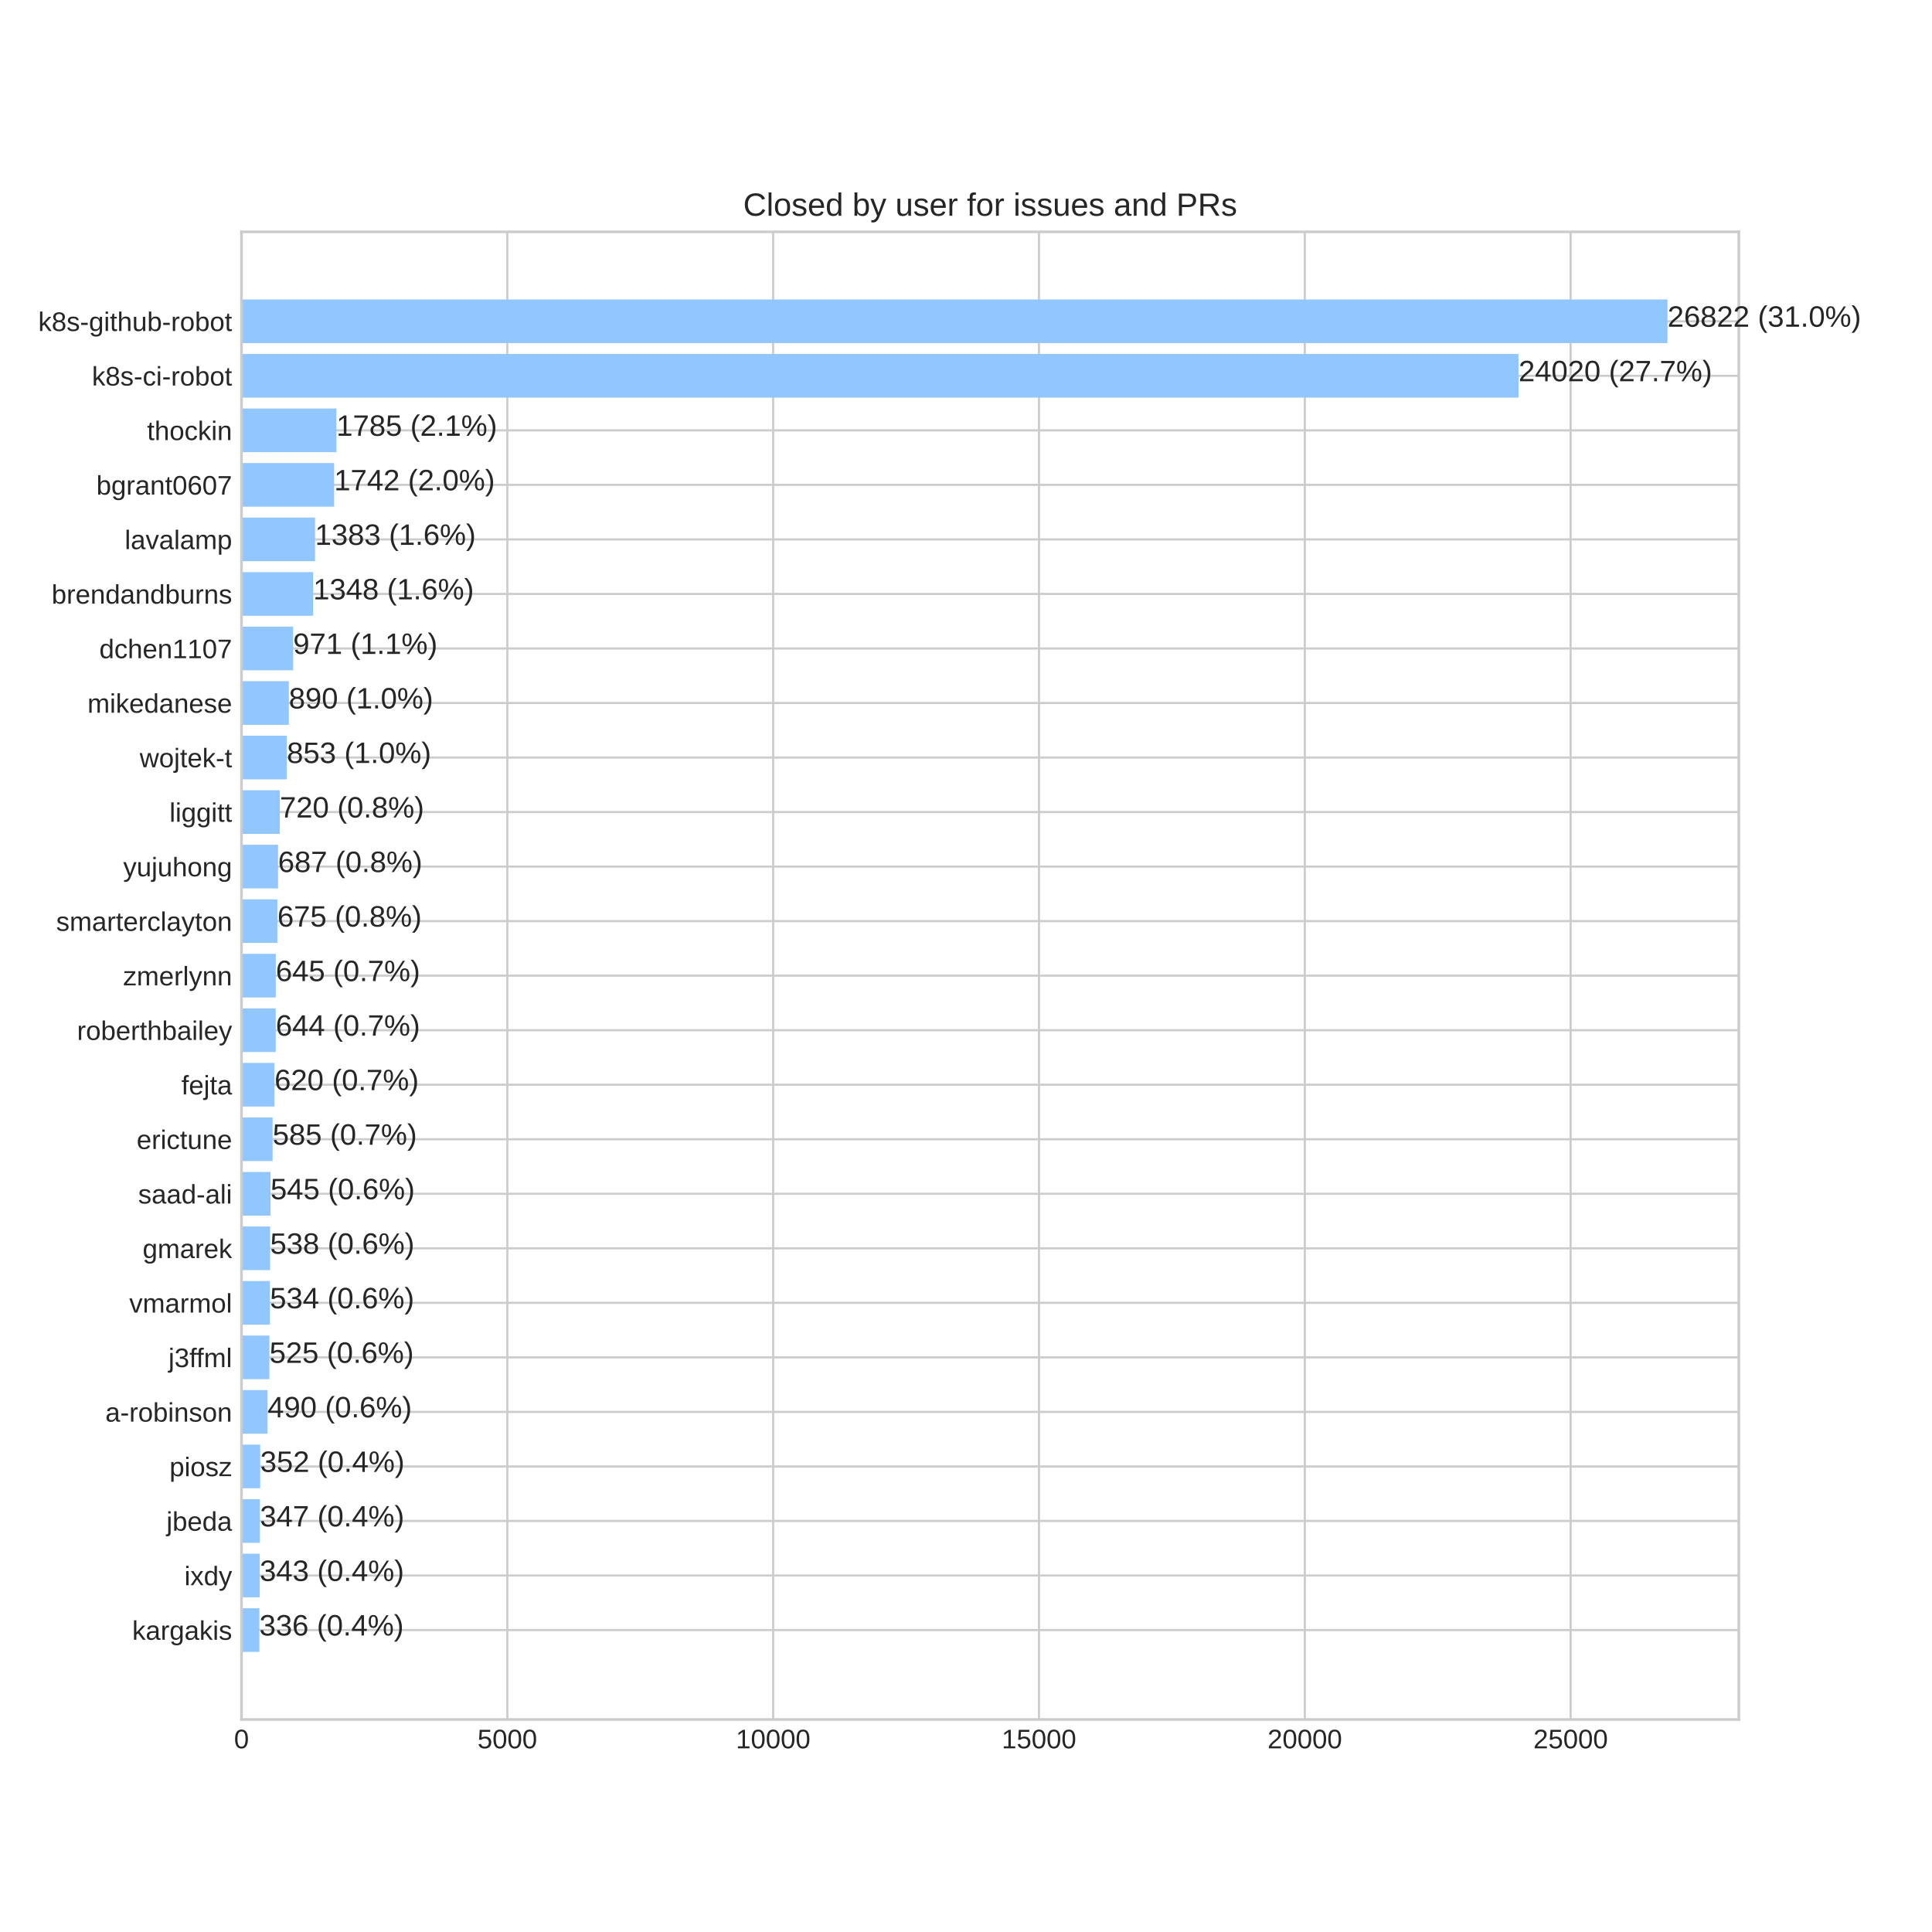 <?xml version="1.0" encoding="utf-8" standalone="no"?>
<!DOCTYPE svg PUBLIC "-//W3C//DTD SVG 1.1//EN"
  "http://www.w3.org/Graphics/SVG/1.1/DTD/svg11.dtd">
<!-- Created with matplotlib (https://matplotlib.org/) -->
<svg height="720pt" version="1.1" viewBox="0 0 720 720" width="720pt" xmlns="http://www.w3.org/2000/svg" xmlns:xlink="http://www.w3.org/1999/xlink">
 <defs>
  <style type="text/css">
*{stroke-linecap:butt;stroke-linejoin:round;}
  </style>
 </defs>
 <g id="figure_1">
  <g id="patch_1">
   <path d="M 0 720 
L 720 720 
L 720 0 
L 0 0 
z
" style="fill:#ffffff;"/>
  </g>
  <g id="axes_1">
   <g id="patch_2">
    <path d="M 90 640.8 
L 648 640.8 
L 648 86.4 
L 90 86.4 
z
" style="fill:#ffffff;"/>
   </g>
   <g id="matplotlib.axis_1">
    <g id="xtick_1">
     <g id="line2d_1">
      <path clip-path="url(#p33811de7a8)" d="M 90 640.8 
L 90 86.4 
" style="fill:none;stroke:#cccccc;stroke-linecap:round;stroke-width:0.8;"/>
     </g>
     <g id="line2d_2"/>
     <g id="text_1">
      <!-- 0 -->
      <defs>
       <path d="M 51.703 34.422 
Q 51.703 24.516 49.828 17.75 
Q 47.953 10.984 44.703 6.812 
Q 41.453 2.641 37.062 0.828 
Q 32.672 -0.984 27.688 -0.984 
Q 22.656 -0.984 18.312 0.828 
Q 13.969 2.641 10.766 6.781 
Q 7.562 10.938 5.734 17.703 
Q 3.906 24.469 3.906 34.422 
Q 3.906 44.828 5.734 51.641 
Q 7.562 58.453 10.781 62.5 
Q 14.016 66.547 18.406 68.188 
Q 22.797 69.828 27.984 69.828 
Q 32.906 69.828 37.219 68.188 
Q 41.547 66.547 44.766 62.5 
Q 48 58.453 49.844 51.641 
Q 51.703 44.828 51.703 34.422 
z
M 42.781 34.422 
Q 42.781 42.625 41.797 48.062 
Q 40.828 53.516 38.922 56.766 
Q 37.016 60.016 34.25 61.359 
Q 31.5 62.703 27.984 62.703 
Q 24.266 62.703 21.438 61.328 
Q 18.609 59.969 16.672 56.719 
Q 14.75 53.469 13.766 48.016 
Q 12.797 42.578 12.797 34.422 
Q 12.797 26.516 13.797 21.094 
Q 14.797 15.672 16.719 12.375 
Q 18.656 9.078 21.438 7.641 
Q 24.219 6.203 27.781 6.203 
Q 31.25 6.203 34.031 7.641 
Q 36.812 9.078 38.734 12.375 
Q 40.672 15.672 41.719 21.094 
Q 42.781 26.516 42.781 34.422 
z
" id="LiberationSans-48"/>
      </defs>
      <g style="fill:#262626;" transform="translate(87.22 651.547)scale(0.1 -0.1)">
       <use xlink:href="#LiberationSans-48"/>
      </g>
     </g>
    </g>
    <g id="xtick_2">
     <g id="line2d_3">
      <path clip-path="url(#p33811de7a8)" d="M 189.066 640.8 
L 189.066 86.4 
" style="fill:none;stroke:#cccccc;stroke-linecap:round;stroke-width:0.8;"/>
     </g>
     <g id="line2d_4"/>
     <g id="text_2">
      <!-- 5000 -->
      <defs>
       <path d="M 51.422 22.406 
Q 51.422 17.234 49.859 12.938 
Q 48.297 8.641 45.219 5.531 
Q 42.141 2.438 37.578 0.719 
Q 33.016 -0.984 27 -0.984 
Q 21.578 -0.984 17.547 0.281 
Q 13.531 1.562 10.734 3.781 
Q 7.953 6 6.312 8.984 
Q 4.688 11.969 4 15.375 
L 12.891 16.406 
Q 13.422 14.453 14.391 12.625 
Q 15.375 10.797 17.062 9.344 
Q 18.75 7.906 21.219 7.047 
Q 23.688 6.203 27.203 6.203 
Q 30.609 6.203 33.391 7.25 
Q 36.188 8.297 38.156 10.344 
Q 40.141 12.406 41.203 15.375 
Q 42.281 18.359 42.281 22.219 
Q 42.281 25.391 41.25 28.047 
Q 40.234 30.719 38.328 32.641 
Q 36.422 34.578 33.656 35.641 
Q 30.906 36.719 27.391 36.719 
Q 25.203 36.719 23.344 36.328 
Q 21.484 35.938 19.891 35.25 
Q 18.312 34.578 17.016 33.672 
Q 15.719 32.766 14.594 31.781 
L 6 31.781 
L 8.297 68.797 
L 47.406 68.797 
L 47.406 61.328 
L 16.312 61.328 
L 14.984 39.5 
Q 17.328 41.312 20.844 42.594 
Q 24.359 43.891 29.203 43.891 
Q 34.328 43.891 38.422 42.328 
Q 42.531 40.766 45.406 37.906 
Q 48.297 35.062 49.859 31.109 
Q 51.422 27.156 51.422 22.406 
z
" id="LiberationSans-53"/>
      </defs>
      <g style="fill:#262626;" transform="translate(177.944 651.547)scale(0.1 -0.1)">
       <use xlink:href="#LiberationSans-53"/>
       <use x="55.615" xlink:href="#LiberationSans-48"/>
       <use x="111.23" xlink:href="#LiberationSans-48"/>
       <use x="166.846" xlink:href="#LiberationSans-48"/>
      </g>
     </g>
    </g>
    <g id="xtick_3">
     <g id="line2d_5">
      <path clip-path="url(#p33811de7a8)" d="M 288.132 640.8 
L 288.132 86.4 
" style="fill:none;stroke:#cccccc;stroke-linecap:round;stroke-width:0.8;"/>
     </g>
     <g id="line2d_6"/>
     <g id="text_3">
      <!-- 10000 -->
      <defs>
       <path d="M 7.625 0 
L 7.625 7.469 
L 25.141 7.469 
L 25.141 60.406 
L 9.625 49.312 
L 9.625 57.625 
L 25.875 68.797 
L 33.984 68.797 
L 33.984 7.469 
L 50.734 7.469 
L 50.734 0 
z
" id="LiberationSans-49"/>
      </defs>
      <g style="fill:#262626;" transform="translate(274.229 651.547)scale(0.1 -0.1)">
       <use xlink:href="#LiberationSans-49"/>
       <use x="55.615" xlink:href="#LiberationSans-48"/>
       <use x="111.23" xlink:href="#LiberationSans-48"/>
       <use x="166.846" xlink:href="#LiberationSans-48"/>
       <use x="222.461" xlink:href="#LiberationSans-48"/>
      </g>
     </g>
    </g>
    <g id="xtick_4">
     <g id="line2d_7">
      <path clip-path="url(#p33811de7a8)" d="M 387.197 640.8 
L 387.197 86.4 
" style="fill:none;stroke:#cccccc;stroke-linecap:round;stroke-width:0.8;"/>
     </g>
     <g id="line2d_8"/>
     <g id="text_4">
      <!-- 15000 -->
      <g style="fill:#262626;" transform="translate(373.295 651.547)scale(0.1 -0.1)">
       <use xlink:href="#LiberationSans-49"/>
       <use x="55.615" xlink:href="#LiberationSans-53"/>
       <use x="111.23" xlink:href="#LiberationSans-48"/>
       <use x="166.846" xlink:href="#LiberationSans-48"/>
       <use x="222.461" xlink:href="#LiberationSans-48"/>
      </g>
     </g>
    </g>
    <g id="xtick_5">
     <g id="line2d_9">
      <path clip-path="url(#p33811de7a8)" d="M 486.263 640.8 
L 486.263 86.4 
" style="fill:none;stroke:#cccccc;stroke-linecap:round;stroke-width:0.8;"/>
     </g>
     <g id="line2d_10"/>
     <g id="text_5">
      <!-- 20000 -->
      <defs>
       <path d="M 5.031 0 
L 5.031 6.203 
Q 7.516 11.922 11.109 16.281 
Q 14.703 20.656 18.656 24.188 
Q 22.609 27.734 26.484 30.766 
Q 30.375 33.797 33.5 36.812 
Q 36.625 39.844 38.547 43.156 
Q 40.484 46.484 40.484 50.688 
Q 40.484 53.609 39.594 55.828 
Q 38.719 58.062 37.062 59.562 
Q 35.406 61.078 33.078 61.828 
Q 30.766 62.594 27.938 62.594 
Q 25.297 62.594 22.969 61.859 
Q 20.656 61.141 18.844 59.672 
Q 17.047 58.203 15.891 56.031 
Q 14.75 53.859 14.406 50.984 
L 5.422 51.812 
Q 5.859 55.516 7.469 58.781 
Q 9.078 62.062 11.906 64.531 
Q 14.75 67 18.719 68.406 
Q 22.703 69.828 27.938 69.828 
Q 33.062 69.828 37.062 68.609 
Q 41.062 67.391 43.812 64.984 
Q 46.578 62.594 48.047 59.078 
Q 49.516 55.562 49.516 50.984 
Q 49.516 47.516 48.266 44.391 
Q 47.016 41.266 44.938 38.422 
Q 42.875 35.594 40.141 32.953 
Q 37.406 30.328 34.422 27.812 
Q 31.453 25.297 28.422 22.828 
Q 25.391 20.359 22.719 17.859 
Q 20.062 15.375 17.969 12.812 
Q 15.875 10.25 14.703 7.469 
L 50.594 7.469 
L 50.594 0 
z
" id="LiberationSans-50"/>
      </defs>
      <g style="fill:#262626;" transform="translate(472.361 651.547)scale(0.1 -0.1)">
       <use xlink:href="#LiberationSans-50"/>
       <use x="55.615" xlink:href="#LiberationSans-48"/>
       <use x="111.23" xlink:href="#LiberationSans-48"/>
       <use x="166.846" xlink:href="#LiberationSans-48"/>
       <use x="222.461" xlink:href="#LiberationSans-48"/>
      </g>
     </g>
    </g>
    <g id="xtick_6">
     <g id="line2d_11">
      <path clip-path="url(#p33811de7a8)" d="M 585.329 640.8 
L 585.329 86.4 
" style="fill:none;stroke:#cccccc;stroke-linecap:round;stroke-width:0.8;"/>
     </g>
     <g id="line2d_12"/>
     <g id="text_6">
      <!-- 25000 -->
      <g style="fill:#262626;" transform="translate(571.427 651.547)scale(0.1 -0.1)">
       <use xlink:href="#LiberationSans-50"/>
       <use x="55.615" xlink:href="#LiberationSans-53"/>
       <use x="111.23" xlink:href="#LiberationSans-48"/>
       <use x="166.846" xlink:href="#LiberationSans-48"/>
       <use x="222.461" xlink:href="#LiberationSans-48"/>
      </g>
     </g>
    </g>
   </g>
   <g id="matplotlib.axis_2">
    <g id="ytick_1">
     <g id="line2d_13">
      <path clip-path="url(#p33811de7a8)" d="M 90 607.471 
L 648 607.471 
" style="fill:none;stroke:#cccccc;stroke-linecap:round;stroke-width:0.8;"/>
     </g>
     <g id="line2d_14"/>
     <g id="text_7">
      <!-- kargakis -->
      <defs>
       <path d="M 39.844 0 
L 21.969 24.125 
L 15.531 18.797 
L 15.531 0 
L 6.734 0 
L 6.734 72.469 
L 15.531 72.469 
L 15.531 27.203 
L 38.719 52.828 
L 49.031 52.828 
L 27.594 30.125 
L 50.141 0 
z
" id="LiberationSans-107"/>
       <path d="M 20.219 -0.984 
Q 12.25 -0.984 8.25 3.219 
Q 4.25 7.422 4.25 14.75 
Q 4.25 19.969 6.219 23.312 
Q 8.203 26.656 11.391 28.562 
Q 14.594 30.469 18.688 31.203 
Q 22.797 31.938 27.047 32.031 
L 38.922 32.234 
L 38.922 35.109 
Q 38.922 38.375 38.234 40.672 
Q 37.547 42.969 36.125 44.375 
Q 34.719 45.797 32.594 46.453 
Q 30.469 47.125 27.594 47.125 
Q 25.047 47.125 23 46.75 
Q 20.953 46.391 19.438 45.438 
Q 17.922 44.484 16.984 42.844 
Q 16.062 41.219 15.766 38.719 
L 6.594 39.547 
Q 7.078 42.672 8.438 45.281 
Q 9.812 47.906 12.328 49.797 
Q 14.844 51.703 18.625 52.75 
Q 22.406 53.812 27.781 53.812 
Q 37.75 53.812 42.766 49.234 
Q 47.797 44.672 47.797 36.031 
L 47.797 13.281 
Q 47.797 9.375 48.828 7.391 
Q 49.859 5.422 52.734 5.422 
Q 53.469 5.422 54.203 5.516 
Q 54.938 5.609 55.609 5.766 
L 55.609 0.297 
Q 53.953 -0.094 52.312 -0.281 
Q 50.688 -0.484 48.828 -0.484 
Q 46.344 -0.484 44.562 0.172 
Q 42.781 0.828 41.656 2.172 
Q 40.531 3.516 39.938 5.484 
Q 39.359 7.469 39.203 10.109 
L 38.922 10.109 
Q 37.5 7.562 35.812 5.516 
Q 34.125 3.469 31.875 2.031 
Q 29.641 0.594 26.781 -0.188 
Q 23.922 -0.984 20.219 -0.984 
z
M 22.219 5.609 
Q 26.422 5.609 29.562 7.141 
Q 32.719 8.688 34.781 11.078 
Q 36.859 13.484 37.891 16.312 
Q 38.922 19.141 38.922 21.734 
L 38.922 26.078 
L 29.297 25.875 
Q 26.078 25.828 23.172 25.406 
Q 20.266 25 18.062 23.781 
Q 15.875 22.562 14.578 20.359 
Q 13.281 18.172 13.281 14.594 
Q 13.281 10.297 15.594 7.953 
Q 17.922 5.609 22.219 5.609 
z
" id="LiberationSans-97"/>
       <path d="M 6.938 0 
L 6.938 40.531 
Q 6.938 42.188 6.906 43.922 
Q 6.891 45.656 6.828 47.266 
Q 6.781 48.875 6.734 50.281 
Q 6.688 51.703 6.641 52.828 
L 14.938 52.828 
Q 14.984 51.703 15.062 50.266 
Q 15.141 48.828 15.203 47.312 
Q 15.281 45.797 15.297 44.406 
Q 15.328 43.016 15.328 42.047 
L 15.531 42.047 
Q 16.453 45.062 17.5 47.281 
Q 18.562 49.516 19.969 50.953 
Q 21.391 52.391 23.344 53.094 
Q 25.297 53.812 28.078 53.812 
Q 29.156 53.812 30.125 53.641 
Q 31.109 53.469 31.641 53.328 
L 31.641 45.266 
Q 30.766 45.516 29.594 45.625 
Q 28.422 45.75 26.953 45.75 
Q 23.922 45.75 21.797 44.375 
Q 19.672 43.016 18.328 40.594 
Q 17 38.188 16.359 34.844 
Q 15.719 31.5 15.719 27.547 
L 15.719 0 
z
" id="LiberationSans-114"/>
       <path d="M 26.766 -20.75 
Q 22.219 -20.75 18.703 -19.812 
Q 15.188 -18.891 12.688 -17.156 
Q 10.203 -15.438 8.641 -13.031 
Q 7.078 -10.641 6.391 -7.719 
L 15.234 -6.453 
Q 16.109 -10.109 19.109 -12.078 
Q 22.125 -14.062 27 -14.062 
Q 29.984 -14.062 32.422 -13.234 
Q 34.859 -12.406 36.562 -10.562 
Q 38.281 -8.734 39.203 -5.797 
Q 40.141 -2.875 40.141 1.312 
L 40.141 9.812 
L 40.047 9.812 
Q 39.062 7.812 37.625 5.984 
Q 36.188 4.156 34.109 2.734 
Q 32.031 1.312 29.297 0.453 
Q 26.562 -0.391 23.047 -0.391 
Q 18.016 -0.391 14.422 1.297 
Q 10.844 2.984 8.562 6.344 
Q 6.297 9.719 5.25 14.719 
Q 4.203 19.734 4.203 26.312 
Q 4.203 32.672 5.25 37.75 
Q 6.297 42.828 8.656 46.359 
Q 11.031 49.906 14.812 51.781 
Q 18.609 53.656 24.031 53.656 
Q 29.641 53.656 33.766 51.094 
Q 37.891 48.531 40.141 43.797 
L 40.234 43.797 
Q 40.234 45.016 40.297 46.531 
Q 40.375 48.047 40.453 49.391 
Q 40.531 50.734 40.625 51.703 
Q 40.719 52.688 40.828 52.828 
L 49.172 52.828 
Q 49.125 52.391 49.078 51.344 
Q 49.031 50.297 48.969 48.828 
Q 48.922 47.359 48.891 45.578 
Q 48.875 43.797 48.875 41.891 
L 48.875 1.516 
Q 48.875 -9.578 43.422 -15.156 
Q 37.984 -20.75 26.766 -20.75 
z
M 40.141 26.422 
Q 40.141 31.938 38.938 35.859 
Q 37.75 39.797 35.797 42.281 
Q 33.844 44.781 31.328 45.953 
Q 28.812 47.125 26.172 47.125 
Q 22.797 47.125 20.375 45.953 
Q 17.969 44.781 16.375 42.266 
Q 14.797 39.75 14.031 35.812 
Q 13.281 31.891 13.281 26.422 
Q 13.281 20.703 14.031 16.812 
Q 14.797 12.938 16.359 10.547 
Q 17.922 8.156 20.312 7.125 
Q 22.703 6.109 26.031 6.109 
Q 28.656 6.109 31.172 7.219 
Q 33.688 8.344 35.688 10.781 
Q 37.703 13.234 38.922 17.094 
Q 40.141 20.953 40.141 26.422 
z
" id="LiberationSans-103"/>
       <path d="M 6.688 64.062 
L 6.688 72.469 
L 15.484 72.469 
L 15.484 64.062 
z
M 6.688 0 
L 6.688 52.828 
L 15.484 52.828 
L 15.484 0 
z
" id="LiberationSans-105"/>
       <path d="M 46.391 14.594 
Q 46.391 10.891 44.938 7.984 
Q 43.5 5.078 40.766 3.094 
Q 38.031 1.125 34.047 0.062 
Q 30.078 -0.984 24.953 -0.984 
Q 20.359 -0.984 16.672 -0.266 
Q 12.984 0.438 10.203 2 
Q 7.422 3.562 5.531 6.125 
Q 3.656 8.688 2.781 12.406 
L 10.547 13.922 
Q 11.672 9.672 15.188 7.688 
Q 18.703 5.719 24.953 5.719 
Q 27.781 5.719 30.141 6.109 
Q 32.516 6.5 34.219 7.453 
Q 35.938 8.406 36.891 9.984 
Q 37.844 11.578 37.844 13.922 
Q 37.844 16.312 36.719 17.844 
Q 35.594 19.391 33.594 20.406 
Q 31.594 21.438 28.734 22.188 
Q 25.875 22.953 22.469 23.875 
Q 19.281 24.703 16.156 25.734 
Q 13.031 26.766 10.516 28.438 
Q 8.016 30.125 6.453 32.609 
Q 4.891 35.109 4.891 38.875 
Q 4.891 46.094 10.031 49.875 
Q 15.188 53.656 25.047 53.656 
Q 33.797 53.656 38.938 50.578 
Q 44.094 47.516 45.453 40.719 
L 37.547 39.75 
Q 37.109 41.797 35.938 43.188 
Q 34.766 44.578 33.109 45.438 
Q 31.453 46.297 29.375 46.656 
Q 27.297 47.016 25.047 47.016 
Q 19.094 47.016 16.25 45.203 
Q 13.422 43.406 13.422 39.75 
Q 13.422 37.594 14.469 36.203 
Q 15.531 34.812 17.406 33.859 
Q 19.281 32.906 21.922 32.203 
Q 24.562 31.5 27.734 30.719 
Q 29.828 30.172 32.031 29.562 
Q 34.234 28.953 36.297 28.094 
Q 38.375 27.25 40.203 26.094 
Q 42.047 24.953 43.406 23.344 
Q 44.781 21.734 45.578 19.578 
Q 46.391 17.438 46.391 14.594 
z
" id="LiberationSans-115"/>
      </defs>
      <g style="fill:#262626;" transform="translate(49.266 611.094)scale(0.1 -0.1)">
       <use xlink:href="#LiberationSans-107"/>
       <use x="50" xlink:href="#LiberationSans-97"/>
       <use x="105.615" xlink:href="#LiberationSans-114"/>
       <use x="138.916" xlink:href="#LiberationSans-103"/>
       <use x="194.531" xlink:href="#LiberationSans-97"/>
       <use x="250.146" xlink:href="#LiberationSans-107"/>
       <use x="300.146" xlink:href="#LiberationSans-105"/>
       <use x="322.363" xlink:href="#LiberationSans-115"/>
      </g>
     </g>
    </g>
    <g id="ytick_2">
     <g id="line2d_15">
      <path clip-path="url(#p33811de7a8)" d="M 90 587.148 
L 648 587.148 
" style="fill:none;stroke:#cccccc;stroke-linecap:round;stroke-width:0.8;"/>
     </g>
     <g id="line2d_16"/>
     <g id="text_8">
      <!-- ixdy -->
      <defs>
       <path d="M 39.109 0 
L 24.906 21.688 
L 10.594 0 
L 1.125 0 
L 19.922 27.156 
L 2 52.828 
L 11.719 52.828 
L 24.906 32.281 
L 37.984 52.828 
L 47.797 52.828 
L 29.891 27.25 
L 48.922 0 
z
" id="LiberationSans-120"/>
       <path d="M 40.094 8.5 
Q 37.641 3.422 33.609 1.219 
Q 29.594 -0.984 23.641 -0.984 
Q 13.625 -0.984 8.906 5.75 
Q 4.203 12.5 4.203 26.172 
Q 4.203 53.812 23.641 53.812 
Q 29.641 53.812 33.641 51.609 
Q 37.641 49.422 40.094 44.625 
L 40.188 44.625 
Q 40.188 45.125 40.156 46.172 
Q 40.141 47.219 40.109 48.359 
Q 40.094 49.516 40.094 50.531 
Q 40.094 51.562 40.094 52 
L 40.094 72.469 
L 48.875 72.469 
L 48.875 10.891 
Q 48.875 8.984 48.891 7.219 
Q 48.922 5.469 48.969 4 
Q 49.031 2.547 49.078 1.484 
Q 49.125 0.438 49.172 0 
L 40.766 0 
Q 40.672 0.484 40.594 1.391 
Q 40.531 2.297 40.453 3.469 
Q 40.375 4.641 40.328 5.938 
Q 40.281 7.234 40.281 8.5 
z
M 13.422 26.469 
Q 13.422 21 14.109 17.094 
Q 14.797 13.188 16.312 10.672 
Q 17.828 8.156 20.172 6.984 
Q 22.516 5.812 25.875 5.812 
Q 29.344 5.812 32 6.938 
Q 34.672 8.062 36.453 10.578 
Q 38.234 13.094 39.156 17.141 
Q 40.094 21.188 40.094 27.047 
Q 40.094 32.672 39.156 36.547 
Q 38.234 40.438 36.422 42.828 
Q 34.625 45.219 32 46.266 
Q 29.391 47.312 25.984 47.312 
Q 22.75 47.312 20.406 46.188 
Q 18.062 45.062 16.5 42.578 
Q 14.938 40.094 14.172 36.109 
Q 13.422 32.125 13.422 26.469 
z
" id="LiberationSans-100"/>
       <path d="M 29.5 0 
Q 27.641 -4.781 25.703 -8.609 
Q 23.781 -12.453 21.391 -15.156 
Q 19 -17.875 16.062 -19.312 
Q 13.141 -20.75 9.328 -20.75 
Q 7.672 -20.75 6.25 -20.656 
Q 4.828 -20.562 3.266 -20.219 
L 3.266 -13.625 
Q 4.203 -13.766 5.375 -13.844 
Q 6.547 -13.922 7.375 -13.922 
Q 11.234 -13.922 14.547 -11.031 
Q 17.875 -8.156 20.359 -1.859 
L 21.188 0.25 
L 0.25 52.828 
L 9.625 52.828 
L 20.75 23.641 
Q 21.234 22.312 21.984 20.109 
Q 22.75 17.922 23.5 15.719 
Q 24.266 13.531 24.844 11.766 
Q 25.438 10.016 25.531 9.578 
Q 25.688 10.109 26.25 11.688 
Q 26.812 13.281 27.516 15.234 
Q 28.219 17.188 28.953 19.188 
Q 29.688 21.188 30.172 22.656 
L 40.531 52.828 
L 49.812 52.828 
z
" id="LiberationSans-121"/>
      </defs>
      <g style="fill:#262626;" transform="translate(68.717 590.772)scale(0.1 -0.1)">
       <use xlink:href="#LiberationSans-105"/>
       <use x="22.217" xlink:href="#LiberationSans-120"/>
       <use x="72.217" xlink:href="#LiberationSans-100"/>
       <use x="127.832" xlink:href="#LiberationSans-121"/>
      </g>
     </g>
    </g>
    <g id="ytick_3">
     <g id="line2d_17">
      <path clip-path="url(#p33811de7a8)" d="M 90 566.826 
L 648 566.826 
" style="fill:none;stroke:#cccccc;stroke-linecap:round;stroke-width:0.8;"/>
     </g>
     <g id="line2d_18"/>
     <g id="text_9">
      <!-- jbeda -->
      <defs>
       <path d="M 6.688 64.062 
L 6.688 72.469 
L 15.484 72.469 
L 15.484 64.062 
z
M 15.484 -6.547 
Q 15.484 -9.578 14.969 -12.156 
Q 14.453 -14.75 13.125 -16.656 
Q 11.812 -18.562 9.547 -19.656 
Q 7.281 -20.75 3.766 -20.75 
Q 2.094 -20.75 0.5 -20.656 
Q -1.078 -20.562 -2.438 -20.312 
L -2.438 -13.531 
Q -1.812 -13.625 -0.922 -13.719 
Q -0.047 -13.812 0.594 -13.812 
Q 2.438 -13.812 3.625 -13.328 
Q 4.828 -12.844 5.516 -11.797 
Q 6.203 -10.75 6.438 -9.109 
Q 6.688 -7.469 6.688 -5.219 
L 6.688 52.828 
L 15.484 52.828 
z
" id="LiberationSans-106"/>
       <path d="M 51.422 26.656 
Q 51.422 -0.984 31.984 -0.984 
Q 25.984 -0.984 22 1.188 
Q 18.016 3.375 15.531 8.203 
L 15.438 8.203 
Q 15.438 6.938 15.359 5.562 
Q 15.281 4.203 15.203 3.031 
Q 15.141 1.859 15.062 1.031 
Q 14.984 0.203 14.938 0 
L 6.453 0 
Q 6.5 0.438 6.547 1.484 
Q 6.594 2.547 6.641 4 
Q 6.688 5.469 6.703 7.219 
Q 6.734 8.984 6.734 10.891 
L 6.734 72.469 
L 15.531 72.469 
L 15.531 51.812 
Q 15.531 50.344 15.5 49 
Q 15.484 47.656 15.438 46.625 
Q 15.375 45.406 15.328 44.344 
L 15.531 44.344 
Q 17.969 49.422 22 51.609 
Q 26.031 53.812 31.984 53.812 
Q 42 53.812 46.703 47.062 
Q 51.422 40.328 51.422 26.656 
z
M 42.188 26.375 
Q 42.188 31.844 41.5 35.75 
Q 40.828 39.656 39.312 42.156 
Q 37.797 44.672 35.453 45.844 
Q 33.109 47.016 29.734 47.016 
Q 26.266 47.016 23.609 45.891 
Q 20.953 44.781 19.172 42.281 
Q 17.391 39.797 16.453 35.734 
Q 15.531 31.688 15.531 25.828 
Q 15.531 20.172 16.453 16.312 
Q 17.391 12.453 19.172 10.031 
Q 20.953 7.625 23.578 6.562 
Q 26.219 5.516 29.641 5.516 
Q 32.859 5.516 35.203 6.641 
Q 37.547 7.766 39.109 10.25 
Q 40.672 12.75 41.422 16.719 
Q 42.188 20.703 42.188 26.375 
z
" id="LiberationSans-98"/>
       <path d="M 13.484 24.562 
Q 13.484 20.406 14.328 16.906 
Q 15.188 13.422 16.969 10.906 
Q 18.75 8.406 21.531 7 
Q 24.312 5.609 28.219 5.609 
Q 33.938 5.609 37.375 7.906 
Q 40.828 10.203 42.047 13.719 
L 49.75 11.531 
Q 48.922 9.328 47.438 7.109 
Q 45.953 4.891 43.453 3.094 
Q 40.969 1.312 37.234 0.156 
Q 33.5 -0.984 28.219 -0.984 
Q 16.5 -0.984 10.375 6 
Q 4.25 12.984 4.25 26.766 
Q 4.25 34.188 6.094 39.328 
Q 7.953 44.484 11.172 47.703 
Q 14.406 50.922 18.703 52.359 
Q 23 53.812 27.875 53.812 
Q 34.516 53.812 38.984 51.656 
Q 43.453 49.516 46.156 45.719 
Q 48.875 41.938 50.016 36.812 
Q 51.172 31.688 51.172 25.734 
L 51.172 24.562 
z
M 42.094 31.297 
Q 41.359 39.656 37.844 43.484 
Q 34.328 47.312 27.734 47.312 
Q 25.531 47.312 23.109 46.609 
Q 20.703 45.906 18.656 44.094 
Q 16.609 42.281 15.188 39.172 
Q 13.766 36.078 13.578 31.297 
z
" id="LiberationSans-101"/>
      </defs>
      <g style="fill:#262626;" transform="translate(62.034 570.449)scale(0.1 -0.1)">
       <use xlink:href="#LiberationSans-106"/>
       <use x="22.217" xlink:href="#LiberationSans-98"/>
       <use x="77.832" xlink:href="#LiberationSans-101"/>
       <use x="133.447" xlink:href="#LiberationSans-100"/>
       <use x="189.062" xlink:href="#LiberationSans-97"/>
      </g>
     </g>
    </g>
    <g id="ytick_4">
     <g id="line2d_19">
      <path clip-path="url(#p33811de7a8)" d="M 90 546.503 
L 648 546.503 
" style="fill:none;stroke:#cccccc;stroke-linecap:round;stroke-width:0.8;"/>
     </g>
     <g id="line2d_20"/>
     <g id="text_10">
      <!-- piosz -->
      <defs>
       <path d="M 51.422 26.656 
Q 51.422 20.656 50.438 15.578 
Q 49.469 10.5 47.188 6.828 
Q 44.922 3.172 41.188 1.094 
Q 37.453 -0.984 31.984 -0.984 
Q 26.312 -0.984 22.062 1.172 
Q 17.828 3.328 15.578 8.203 
L 15.328 8.203 
Q 15.375 8.109 15.406 7.328 
Q 15.438 6.547 15.453 5.375 
Q 15.484 4.203 15.5 2.75 
Q 15.531 1.312 15.531 -0.094 
L 15.531 -20.75 
L 6.734 -20.75 
L 6.734 42.047 
Q 6.734 43.953 6.703 45.703 
Q 6.688 47.469 6.641 48.906 
Q 6.594 50.344 6.547 51.359 
Q 6.5 52.391 6.453 52.828 
L 14.938 52.828 
Q 14.984 52.688 15.062 51.797 
Q 15.141 50.922 15.203 49.672 
Q 15.281 48.438 15.359 47.016 
Q 15.438 45.609 15.438 44.344 
L 15.625 44.344 
Q 16.844 46.875 18.406 48.656 
Q 19.969 50.438 21.969 51.578 
Q 23.969 52.734 26.438 53.25 
Q 28.906 53.766 31.984 53.766 
Q 37.453 53.766 41.188 51.812 
Q 44.922 49.859 47.188 46.312 
Q 49.469 42.781 50.438 37.766 
Q 51.422 32.766 51.422 26.656 
z
M 42.188 26.469 
Q 42.188 31.344 41.594 35.156 
Q 41.016 38.969 39.578 41.594 
Q 38.141 44.234 35.734 45.594 
Q 33.344 46.969 29.734 46.969 
Q 26.812 46.969 24.219 46.141 
Q 21.625 45.312 19.703 42.969 
Q 17.781 40.625 16.656 36.5 
Q 15.531 32.375 15.531 25.781 
Q 15.531 20.172 16.453 16.281 
Q 17.391 12.406 19.172 10.016 
Q 20.953 7.625 23.578 6.562 
Q 26.219 5.516 29.641 5.516 
Q 33.297 5.516 35.719 6.922 
Q 38.141 8.344 39.578 11.031 
Q 41.016 13.719 41.594 17.594 
Q 42.188 21.484 42.188 26.469 
z
" id="LiberationSans-112"/>
       <path d="M 51.422 26.469 
Q 51.422 12.594 45.312 5.797 
Q 39.203 -0.984 27.594 -0.984 
Q 22.078 -0.984 17.719 0.672 
Q 13.375 2.344 10.375 5.766 
Q 7.375 9.188 5.781 14.328 
Q 4.203 19.484 4.203 26.469 
Q 4.203 53.812 27.875 53.812 
Q 34.031 53.812 38.5 52.094 
Q 42.969 50.391 45.828 46.969 
Q 48.688 43.562 50.047 38.422 
Q 51.422 33.297 51.422 26.469 
z
M 42.188 26.469 
Q 42.188 32.625 41.234 36.625 
Q 40.281 40.625 38.453 43.016 
Q 36.625 45.406 33.984 46.359 
Q 31.344 47.312 28.031 47.312 
Q 24.656 47.312 21.938 46.312 
Q 19.234 45.312 17.328 42.891 
Q 15.438 40.484 14.422 36.469 
Q 13.422 32.469 13.422 26.469 
Q 13.422 20.312 14.5 16.281 
Q 15.578 12.25 17.453 9.859 
Q 19.344 7.469 21.906 6.484 
Q 24.469 5.516 27.484 5.516 
Q 30.859 5.516 33.594 6.469 
Q 36.328 7.422 38.234 9.812 
Q 40.141 12.203 41.156 16.25 
Q 42.188 20.312 42.188 26.469 
z
" id="LiberationSans-111"/>
       <path d="M 2.391 0 
L 2.391 6.688 
L 34.672 46.047 
L 4.344 46.047 
L 4.344 52.828 
L 44.578 52.828 
L 44.578 46.141 
L 12.25 6.781 
L 46.391 6.781 
L 46.391 0 
z
" id="LiberationSans-122"/>
      </defs>
      <g style="fill:#262626;" transform="translate(63.156 550.127)scale(0.1 -0.1)">
       <use xlink:href="#LiberationSans-112"/>
       <use x="55.615" xlink:href="#LiberationSans-105"/>
       <use x="77.832" xlink:href="#LiberationSans-111"/>
       <use x="133.447" xlink:href="#LiberationSans-115"/>
       <use x="183.447" xlink:href="#LiberationSans-122"/>
      </g>
     </g>
    </g>
    <g id="ytick_5">
     <g id="line2d_21">
      <path clip-path="url(#p33811de7a8)" d="M 90 526.181 
L 648 526.181 
" style="fill:none;stroke:#cccccc;stroke-linecap:round;stroke-width:0.8;"/>
     </g>
     <g id="line2d_22"/>
     <g id="text_11">
      <!-- a-robinson -->
      <defs>
       <path d="M 4.438 22.656 
L 4.438 30.469 
L 28.859 30.469 
L 28.859 22.656 
z
" id="LiberationSans-45"/>
       <path d="M 40.281 0 
L 40.281 33.5 
Q 40.281 37.359 39.719 39.938 
Q 39.156 42.531 37.891 44.109 
Q 36.625 45.703 34.547 46.359 
Q 32.469 47.016 29.391 47.016 
Q 26.266 47.016 23.75 45.922 
Q 21.234 44.828 19.453 42.75 
Q 17.672 40.672 16.688 37.625 
Q 15.719 34.578 15.719 30.609 
L 15.719 0 
L 6.938 0 
L 6.938 41.547 
Q 6.938 43.219 6.906 45.047 
Q 6.891 46.875 6.828 48.5 
Q 6.781 50.141 6.734 51.312 
Q 6.688 52.484 6.641 52.828 
L 14.938 52.828 
Q 14.984 52.594 15.031 51.516 
Q 15.094 50.438 15.156 49.047 
Q 15.234 47.656 15.281 46.219 
Q 15.328 44.781 15.328 43.797 
L 15.484 43.797 
Q 16.75 46.094 18.266 47.953 
Q 19.781 49.812 21.781 51.094 
Q 23.781 52.391 26.359 53.094 
Q 28.953 53.812 32.375 53.812 
Q 36.766 53.812 39.938 52.734 
Q 43.109 51.656 45.156 49.406 
Q 47.219 47.172 48.172 43.625 
Q 49.125 40.094 49.125 35.203 
L 49.125 0 
z
" id="LiberationSans-110"/>
      </defs>
      <g style="fill:#262626;" transform="translate(39.253 529.804)scale(0.1 -0.1)">
       <use xlink:href="#LiberationSans-97"/>
       <use x="55.615" xlink:href="#LiberationSans-45"/>
       <use x="88.916" xlink:href="#LiberationSans-114"/>
       <use x="122.217" xlink:href="#LiberationSans-111"/>
       <use x="177.832" xlink:href="#LiberationSans-98"/>
       <use x="233.447" xlink:href="#LiberationSans-105"/>
       <use x="255.664" xlink:href="#LiberationSans-110"/>
       <use x="311.279" xlink:href="#LiberationSans-115"/>
       <use x="361.279" xlink:href="#LiberationSans-111"/>
       <use x="416.895" xlink:href="#LiberationSans-110"/>
      </g>
     </g>
    </g>
    <g id="ytick_6">
     <g id="line2d_23">
      <path clip-path="url(#p33811de7a8)" d="M 90 505.858 
L 648 505.858 
" style="fill:none;stroke:#cccccc;stroke-linecap:round;stroke-width:0.8;"/>
     </g>
     <g id="line2d_24"/>
     <g id="text_12">
      <!-- j3ffml -->
      <defs>
       <path d="M 51.219 19 
Q 51.219 14.266 49.672 10.547 
Q 48.141 6.844 45.188 4.266 
Q 42.234 1.703 37.859 0.359 
Q 33.5 -0.984 27.875 -0.984 
Q 21.484 -0.984 17.109 0.609 
Q 12.75 2.203 9.906 4.812 
Q 7.078 7.422 5.656 10.766 
Q 4.25 14.109 3.812 17.672 
L 12.891 18.5 
Q 13.281 15.766 14.328 13.516 
Q 15.375 11.281 17.188 9.672 
Q 19 8.062 21.625 7.172 
Q 24.266 6.297 27.875 6.297 
Q 34.516 6.297 38.297 9.562 
Q 42.094 12.844 42.094 19.281 
Q 42.094 23.094 40.406 25.406 
Q 38.719 27.734 36.203 29.031 
Q 33.688 30.328 30.734 30.766 
Q 27.781 31.203 25.297 31.203 
L 20.312 31.203 
L 20.312 38.812 
L 25.094 38.812 
Q 27.594 38.812 30.266 39.328 
Q 32.953 39.844 35.172 41.188 
Q 37.406 42.531 38.844 44.828 
Q 40.281 47.125 40.281 50.688 
Q 40.281 56.203 37.031 59.391 
Q 33.797 62.594 27.391 62.594 
Q 21.578 62.594 17.984 59.609 
Q 14.406 56.641 13.812 51.219 
L 4.984 51.906 
Q 5.516 56.453 7.469 59.812 
Q 9.422 63.188 12.422 65.406 
Q 15.438 67.625 19.281 68.719 
Q 23.141 69.828 27.484 69.828 
Q 33.25 69.828 37.391 68.375 
Q 41.547 66.938 44.188 64.469 
Q 46.828 62.016 48.062 58.688 
Q 49.312 55.375 49.312 51.609 
Q 49.312 48.578 48.484 45.938 
Q 47.656 43.312 45.891 41.203 
Q 44.141 39.109 41.422 37.594 
Q 38.719 36.078 34.906 35.297 
L 34.906 35.109 
Q 39.062 34.672 42.141 33.219 
Q 45.219 31.781 47.219 29.625 
Q 49.219 27.484 50.219 24.75 
Q 51.219 22.016 51.219 19 
z
" id="LiberationSans-51"/>
       <path d="M 17.625 46.438 
L 17.625 0 
L 8.844 0 
L 8.844 46.438 
L 1.422 46.438 
L 1.422 52.828 
L 8.844 52.828 
L 8.844 58.797 
Q 8.844 61.672 9.375 64.141 
Q 9.906 66.609 11.344 68.438 
Q 12.797 70.266 15.281 71.312 
Q 17.781 72.359 21.734 72.359 
Q 23.297 72.359 24.969 72.219 
Q 26.656 72.078 27.938 71.781 
L 27.938 65.094 
Q 27.094 65.234 26 65.359 
Q 24.906 65.484 24.031 65.484 
Q 22.078 65.484 20.828 64.938 
Q 19.578 64.406 18.875 63.406 
Q 18.172 62.406 17.891 60.938 
Q 17.625 59.469 17.625 57.562 
L 17.625 52.828 
L 27.938 52.828 
L 27.938 46.438 
z
" id="LiberationSans-102"/>
       <path d="M 37.5 0 
L 37.5 33.5 
Q 37.5 37.359 37.016 39.938 
Q 36.531 42.531 35.375 44.109 
Q 34.234 45.703 32.375 46.359 
Q 30.516 47.016 27.828 47.016 
Q 25.047 47.016 22.797 45.922 
Q 20.562 44.828 18.969 42.75 
Q 17.391 40.672 16.531 37.625 
Q 15.672 34.578 15.672 30.609 
L 15.672 0 
L 6.938 0 
L 6.938 41.547 
Q 6.938 43.219 6.906 45.047 
Q 6.891 46.875 6.828 48.5 
Q 6.781 50.141 6.734 51.312 
Q 6.688 52.484 6.641 52.828 
L 14.938 52.828 
Q 14.984 52.594 15.031 51.516 
Q 15.094 50.438 15.156 49.047 
Q 15.234 47.656 15.281 46.219 
Q 15.328 44.781 15.328 43.797 
L 15.484 43.797 
Q 16.656 46.094 18.016 47.953 
Q 19.391 49.812 21.219 51.094 
Q 23.047 52.391 25.406 53.094 
Q 27.781 53.812 30.906 53.812 
Q 36.922 53.812 40.406 51.422 
Q 43.891 49.031 45.266 43.797 
L 45.406 43.797 
Q 46.578 46.094 48.047 47.953 
Q 49.516 49.812 51.469 51.094 
Q 53.422 52.391 55.859 53.094 
Q 58.297 53.812 61.422 53.812 
Q 65.438 53.812 68.328 52.734 
Q 71.234 51.656 73.094 49.406 
Q 74.953 47.172 75.828 43.625 
Q 76.703 40.094 76.703 35.203 
L 76.703 0 
L 68.016 0 
L 68.016 33.5 
Q 68.016 37.359 67.531 39.938 
Q 67.047 42.531 65.891 44.109 
Q 64.75 45.703 62.891 46.359 
Q 61.031 47.016 58.344 47.016 
Q 55.562 47.016 53.312 45.969 
Q 51.078 44.922 49.484 42.875 
Q 47.906 40.828 47.047 37.75 
Q 46.188 34.672 46.188 30.609 
L 46.188 0 
z
" id="LiberationSans-109"/>
       <path d="M 6.734 0 
L 6.734 72.469 
L 15.531 72.469 
L 15.531 0 
z
" id="LiberationSans-108"/>
      </defs>
      <g style="fill:#262626;" transform="translate(62.784 509.482)scale(0.1 -0.1)">
       <use xlink:href="#LiberationSans-106"/>
       <use x="22.217" xlink:href="#LiberationSans-51"/>
       <use x="77.832" xlink:href="#LiberationSans-102"/>
       <use x="103.865" xlink:href="#LiberationSans-102"/>
       <use x="131.648" xlink:href="#LiberationSans-109"/>
       <use x="214.949" xlink:href="#LiberationSans-108"/>
      </g>
     </g>
    </g>
    <g id="ytick_7">
     <g id="line2d_25">
      <path clip-path="url(#p33811de7a8)" d="M 90 485.535 
L 648 485.535 
" style="fill:none;stroke:#cccccc;stroke-linecap:round;stroke-width:0.8;"/>
     </g>
     <g id="line2d_26"/>
     <g id="text_13">
      <!-- vmarmol -->
      <defs>
       <path d="M 29.938 0 
L 19.531 0 
L 0.344 52.828 
L 9.719 52.828 
L 21.344 18.453 
Q 21.688 17.391 22.141 15.844 
Q 22.609 14.312 23.094 12.641 
Q 23.578 10.984 24 9.438 
Q 24.422 7.906 24.703 6.891 
Q 25 7.906 25.453 9.438 
Q 25.922 10.984 26.406 12.594 
Q 26.906 14.203 27.422 15.734 
Q 27.938 17.281 28.328 18.359 
L 40.328 52.828 
L 49.656 52.828 
z
" id="LiberationSans-118"/>
      </defs>
      <g style="fill:#262626;" transform="translate(48.167 489.159)scale(0.1 -0.1)">
       <use xlink:href="#LiberationSans-118"/>
       <use x="50" xlink:href="#LiberationSans-109"/>
       <use x="133.301" xlink:href="#LiberationSans-97"/>
       <use x="188.916" xlink:href="#LiberationSans-114"/>
       <use x="222.217" xlink:href="#LiberationSans-109"/>
       <use x="305.518" xlink:href="#LiberationSans-111"/>
       <use x="361.133" xlink:href="#LiberationSans-108"/>
      </g>
     </g>
    </g>
    <g id="ytick_8">
     <g id="line2d_27">
      <path clip-path="url(#p33811de7a8)" d="M 90 465.213 
L 648 465.213 
" style="fill:none;stroke:#cccccc;stroke-linecap:round;stroke-width:0.8;"/>
     </g>
     <g id="line2d_28"/>
     <g id="text_14">
      <!-- gmarek -->
      <g style="fill:#262626;" transform="translate(53.158 468.836)scale(0.1 -0.1)">
       <use xlink:href="#LiberationSans-103"/>
       <use x="55.615" xlink:href="#LiberationSans-109"/>
       <use x="138.916" xlink:href="#LiberationSans-97"/>
       <use x="194.531" xlink:href="#LiberationSans-114"/>
       <use x="227.832" xlink:href="#LiberationSans-101"/>
       <use x="283.447" xlink:href="#LiberationSans-107"/>
      </g>
     </g>
    </g>
    <g id="ytick_9">
     <g id="line2d_29">
      <path clip-path="url(#p33811de7a8)" d="M 90 444.89 
L 648 444.89 
" style="fill:none;stroke:#cccccc;stroke-linecap:round;stroke-width:0.8;"/>
     </g>
     <g id="line2d_30"/>
     <g id="text_15">
      <!-- saad-ali -->
      <g style="fill:#262626;" transform="translate(51.483 448.514)scale(0.1 -0.1)">
       <use xlink:href="#LiberationSans-115"/>
       <use x="50" xlink:href="#LiberationSans-97"/>
       <use x="105.615" xlink:href="#LiberationSans-97"/>
       <use x="161.23" xlink:href="#LiberationSans-100"/>
       <use x="216.846" xlink:href="#LiberationSans-45"/>
       <use x="250.146" xlink:href="#LiberationSans-97"/>
       <use x="305.762" xlink:href="#LiberationSans-108"/>
       <use x="327.979" xlink:href="#LiberationSans-105"/>
      </g>
     </g>
    </g>
    <g id="ytick_10">
     <g id="line2d_31">
      <path clip-path="url(#p33811de7a8)" d="M 90 424.568 
L 648 424.568 
" style="fill:none;stroke:#cccccc;stroke-linecap:round;stroke-width:0.8;"/>
     </g>
     <g id="line2d_32"/>
     <g id="text_16">
      <!-- erictune -->
      <defs>
       <path d="M 13.422 26.656 
Q 13.422 22.125 14.078 18.312 
Q 14.75 14.5 16.312 11.734 
Q 17.875 8.984 20.438 7.469 
Q 23 5.953 26.766 5.953 
Q 31.453 5.953 34.594 8.484 
Q 37.75 11.031 38.484 16.312 
L 47.359 15.719 
Q 46.922 12.453 45.453 9.422 
Q 44 6.391 41.484 4.094 
Q 38.969 1.812 35.344 0.406 
Q 31.734 -0.984 27 -0.984 
Q 20.797 -0.984 16.453 1.109 
Q 12.109 3.219 9.391 6.906 
Q 6.688 10.594 5.469 15.594 
Q 4.25 20.609 4.25 26.469 
Q 4.25 31.781 5.125 35.859 
Q 6 39.938 7.594 42.984 
Q 9.188 46.047 11.328 48.125 
Q 13.484 50.203 15.984 51.438 
Q 18.5 52.688 21.281 53.25 
Q 24.078 53.812 26.906 53.812 
Q 31.344 53.812 34.812 52.594 
Q 38.281 51.375 40.797 49.25 
Q 43.312 47.125 44.875 44.234 
Q 46.438 41.359 47.078 38.031 
L 38.031 37.359 
Q 37.359 41.75 34.562 44.328 
Q 31.781 46.922 26.656 46.922 
Q 22.906 46.922 20.391 45.672 
Q 17.875 44.438 16.312 41.922 
Q 14.75 39.406 14.078 35.594 
Q 13.422 31.781 13.422 26.656 
z
" id="LiberationSans-99"/>
       <path d="M 27.047 0.391 
Q 25.047 -0.141 22.969 -0.453 
Q 20.906 -0.781 18.172 -0.781 
Q 7.625 -0.781 7.625 11.188 
L 7.625 46.438 
L 1.516 46.438 
L 1.516 52.828 
L 7.953 52.828 
L 10.547 64.656 
L 16.406 64.656 
L 16.406 52.828 
L 26.172 52.828 
L 26.172 46.438 
L 16.406 46.438 
L 16.406 13.094 
Q 16.406 9.281 17.641 7.734 
Q 18.891 6.203 21.969 6.203 
Q 23.25 6.203 24.438 6.391 
Q 25.641 6.594 27.047 6.891 
z
" id="LiberationSans-116"/>
       <path d="M 15.328 52.828 
L 15.328 19.344 
Q 15.328 15.484 15.891 12.891 
Q 16.453 10.297 17.719 8.703 
Q 19 7.125 21.062 6.469 
Q 23.141 5.812 26.219 5.812 
Q 29.344 5.812 31.859 6.906 
Q 34.375 8.016 36.156 10.078 
Q 37.938 12.156 38.906 15.203 
Q 39.891 18.266 39.891 22.219 
L 39.891 52.828 
L 48.688 52.828 
L 48.688 11.281 
Q 48.688 9.625 48.703 7.781 
Q 48.734 5.953 48.781 4.312 
Q 48.828 2.688 48.875 1.516 
Q 48.922 0.344 48.969 0 
L 40.672 0 
Q 40.625 0.25 40.578 1.312 
Q 40.531 2.391 40.453 3.781 
Q 40.375 5.172 40.328 6.609 
Q 40.281 8.062 40.281 9.031 
L 40.141 9.031 
Q 38.875 6.734 37.359 4.875 
Q 35.844 3.031 33.844 1.734 
Q 31.844 0.438 29.25 -0.266 
Q 26.656 -0.984 23.25 -0.984 
Q 18.844 -0.984 15.672 0.094 
Q 12.5 1.172 10.453 3.422 
Q 8.406 5.672 7.453 9.188 
Q 6.5 12.703 6.5 17.625 
L 6.5 52.828 
z
" id="LiberationSans-117"/>
      </defs>
      <g style="fill:#262626;" transform="translate(50.927 428.191)scale(0.1 -0.1)">
       <use xlink:href="#LiberationSans-101"/>
       <use x="55.615" xlink:href="#LiberationSans-114"/>
       <use x="88.916" xlink:href="#LiberationSans-105"/>
       <use x="111.133" xlink:href="#LiberationSans-99"/>
       <use x="161.133" xlink:href="#LiberationSans-116"/>
       <use x="188.916" xlink:href="#LiberationSans-117"/>
       <use x="244.531" xlink:href="#LiberationSans-110"/>
       <use x="300.146" xlink:href="#LiberationSans-101"/>
      </g>
     </g>
    </g>
    <g id="ytick_11">
     <g id="line2d_33">
      <path clip-path="url(#p33811de7a8)" d="M 90 404.245 
L 648 404.245 
" style="fill:none;stroke:#cccccc;stroke-linecap:round;stroke-width:0.8;"/>
     </g>
     <g id="line2d_34"/>
     <g id="text_17">
      <!-- fejta -->
      <g style="fill:#262626;" transform="translate(67.6 407.869)scale(0.1 -0.1)">
       <use xlink:href="#LiberationSans-102"/>
       <use x="27.783" xlink:href="#LiberationSans-101"/>
       <use x="83.398" xlink:href="#LiberationSans-106"/>
       <use x="105.615" xlink:href="#LiberationSans-116"/>
       <use x="133.398" xlink:href="#LiberationSans-97"/>
      </g>
     </g>
    </g>
    <g id="ytick_12">
     <g id="line2d_35">
      <path clip-path="url(#p33811de7a8)" d="M 90 383.923 
L 648 383.923 
" style="fill:none;stroke:#cccccc;stroke-linecap:round;stroke-width:0.8;"/>
     </g>
     <g id="line2d_36"/>
     <g id="text_18">
      <!-- roberthbailey -->
      <defs>
       <path d="M 15.484 43.797 
Q 16.938 46.484 18.641 48.359 
Q 20.359 50.25 22.406 51.469 
Q 24.469 52.688 26.906 53.25 
Q 29.344 53.812 32.375 53.812 
Q 37.453 53.812 40.703 52.438 
Q 43.953 51.078 45.828 48.609 
Q 47.703 46.141 48.406 42.719 
Q 49.125 39.312 49.125 35.203 
L 49.125 0 
L 40.281 0 
L 40.281 33.5 
Q 40.281 36.859 39.859 39.391 
Q 39.453 41.938 38.281 43.625 
Q 37.109 45.312 34.953 46.156 
Q 32.812 47.016 29.391 47.016 
Q 26.266 47.016 23.75 45.891 
Q 21.234 44.781 19.453 42.719 
Q 17.672 40.672 16.688 37.734 
Q 15.719 34.812 15.719 31.156 
L 15.719 0 
L 6.938 0 
L 6.938 72.469 
L 15.719 72.469 
L 15.719 53.609 
Q 15.719 52 15.672 50.391 
Q 15.625 48.781 15.547 47.406 
Q 15.484 46.047 15.422 45.094 
Q 15.375 44.141 15.328 43.797 
z
" id="LiberationSans-104"/>
      </defs>
      <g style="fill:#262626;" transform="translate(28.692 387.546)scale(0.1 -0.1)">
       <use xlink:href="#LiberationSans-114"/>
       <use x="33.301" xlink:href="#LiberationSans-111"/>
       <use x="88.916" xlink:href="#LiberationSans-98"/>
       <use x="144.531" xlink:href="#LiberationSans-101"/>
       <use x="200.146" xlink:href="#LiberationSans-114"/>
       <use x="233.447" xlink:href="#LiberationSans-116"/>
       <use x="261.23" xlink:href="#LiberationSans-104"/>
       <use x="316.846" xlink:href="#LiberationSans-98"/>
       <use x="372.461" xlink:href="#LiberationSans-97"/>
       <use x="428.076" xlink:href="#LiberationSans-105"/>
       <use x="450.293" xlink:href="#LiberationSans-108"/>
       <use x="472.51" xlink:href="#LiberationSans-101"/>
       <use x="528.125" xlink:href="#LiberationSans-121"/>
      </g>
     </g>
    </g>
    <g id="ytick_13">
     <g id="line2d_37">
      <path clip-path="url(#p33811de7a8)" d="M 90 363.6 
L 648 363.6 
" style="fill:none;stroke:#cccccc;stroke-linecap:round;stroke-width:0.8;"/>
     </g>
     <g id="line2d_38"/>
     <g id="text_19">
      <!-- zmerlynn -->
      <g style="fill:#262626;" transform="translate(45.936 367.223)scale(0.1 -0.1)">
       <use xlink:href="#LiberationSans-122"/>
       <use x="50" xlink:href="#LiberationSans-109"/>
       <use x="133.301" xlink:href="#LiberationSans-101"/>
       <use x="188.916" xlink:href="#LiberationSans-114"/>
       <use x="222.217" xlink:href="#LiberationSans-108"/>
       <use x="244.434" xlink:href="#LiberationSans-121"/>
       <use x="294.434" xlink:href="#LiberationSans-110"/>
       <use x="350.049" xlink:href="#LiberationSans-110"/>
      </g>
     </g>
    </g>
    <g id="ytick_14">
     <g id="line2d_39">
      <path clip-path="url(#p33811de7a8)" d="M 90 343.277 
L 648 343.277 
" style="fill:none;stroke:#cccccc;stroke-linecap:round;stroke-width:0.8;"/>
     </g>
     <g id="line2d_40"/>
     <g id="text_20">
      <!-- smarterclayton -->
      <g style="fill:#262626;" transform="translate(20.928 346.901)scale(0.1 -0.1)">
       <use xlink:href="#LiberationSans-115"/>
       <use x="50" xlink:href="#LiberationSans-109"/>
       <use x="133.301" xlink:href="#LiberationSans-97"/>
       <use x="188.916" xlink:href="#LiberationSans-114"/>
       <use x="222.217" xlink:href="#LiberationSans-116"/>
       <use x="250" xlink:href="#LiberationSans-101"/>
       <use x="305.615" xlink:href="#LiberationSans-114"/>
       <use x="338.916" xlink:href="#LiberationSans-99"/>
       <use x="388.916" xlink:href="#LiberationSans-108"/>
       <use x="411.133" xlink:href="#LiberationSans-97"/>
       <use x="466.748" xlink:href="#LiberationSans-121"/>
       <use x="516.748" xlink:href="#LiberationSans-116"/>
       <use x="544.531" xlink:href="#LiberationSans-111"/>
       <use x="600.146" xlink:href="#LiberationSans-110"/>
      </g>
     </g>
    </g>
    <g id="ytick_15">
     <g id="line2d_41">
      <path clip-path="url(#p33811de7a8)" d="M 90 322.955 
L 648 322.955 
" style="fill:none;stroke:#cccccc;stroke-linecap:round;stroke-width:0.8;"/>
     </g>
     <g id="line2d_42"/>
     <g id="text_21">
      <!-- yujuhong -->
      <g style="fill:#262626;" transform="translate(45.913 326.578)scale(0.1 -0.1)">
       <use xlink:href="#LiberationSans-121"/>
       <use x="50" xlink:href="#LiberationSans-117"/>
       <use x="105.615" xlink:href="#LiberationSans-106"/>
       <use x="127.832" xlink:href="#LiberationSans-117"/>
       <use x="183.447" xlink:href="#LiberationSans-104"/>
       <use x="239.062" xlink:href="#LiberationSans-111"/>
       <use x="294.678" xlink:href="#LiberationSans-110"/>
       <use x="350.293" xlink:href="#LiberationSans-103"/>
      </g>
     </g>
    </g>
    <g id="ytick_16">
     <g id="line2d_43">
      <path clip-path="url(#p33811de7a8)" d="M 90 302.632 
L 648 302.632 
" style="fill:none;stroke:#cccccc;stroke-linecap:round;stroke-width:0.8;"/>
     </g>
     <g id="line2d_44"/>
     <g id="text_22">
      <!-- liggitt -->
      <g style="fill:#262626;" transform="translate(63.156 306.256)scale(0.1 -0.1)">
       <use xlink:href="#LiberationSans-108"/>
       <use x="22.217" xlink:href="#LiberationSans-105"/>
       <use x="44.434" xlink:href="#LiberationSans-103"/>
       <use x="100.049" xlink:href="#LiberationSans-103"/>
       <use x="155.664" xlink:href="#LiberationSans-105"/>
       <use x="177.881" xlink:href="#LiberationSans-116"/>
       <use x="205.664" xlink:href="#LiberationSans-116"/>
      </g>
     </g>
    </g>
    <g id="ytick_17">
     <g id="line2d_45">
      <path clip-path="url(#p33811de7a8)" d="M 90 282.31 
L 648 282.31 
" style="fill:none;stroke:#cccccc;stroke-linecap:round;stroke-width:0.8;"/>
     </g>
     <g id="line2d_46"/>
     <g id="text_23">
      <!-- wojtek-t -->
      <defs>
       <path d="M 57.328 0 
L 47.125 0 
L 38.672 34.078 
Q 38.281 35.406 37.859 37.359 
Q 37.453 39.312 37.062 41.156 
Q 36.578 43.312 36.141 45.609 
Q 35.688 43.406 35.203 41.266 
Q 34.812 39.406 34.344 37.406 
Q 33.891 35.406 33.5 33.891 
L 24.812 0 
L 14.656 0 
L -0.141 52.828 
L 8.547 52.828 
L 17.484 16.938 
Q 17.828 15.828 18.156 14.188 
Q 18.5 12.547 18.844 10.984 
Q 19.188 9.188 19.578 7.281 
Q 19.969 9.125 20.406 10.891 
Q 20.797 12.406 21.188 13.969 
Q 21.578 15.531 21.875 16.547 
L 31.453 52.828 
L 40.875 52.828 
L 50.094 16.547 
Q 50.438 15.281 50.828 13.672 
Q 51.219 12.062 51.562 10.641 
Q 51.953 8.984 52.344 7.281 
Q 52.734 9.125 53.125 10.891 
Q 53.469 12.406 53.828 14.031 
Q 54.203 15.672 54.547 16.938 
L 63.875 52.828 
L 72.469 52.828 
z
" id="LiberationSans-119"/>
      </defs>
      <g style="fill:#262626;" transform="translate(52.048 285.933)scale(0.1 -0.1)">
       <use xlink:href="#LiberationSans-119"/>
       <use x="72.217" xlink:href="#LiberationSans-111"/>
       <use x="127.832" xlink:href="#LiberationSans-106"/>
       <use x="150.049" xlink:href="#LiberationSans-116"/>
       <use x="177.832" xlink:href="#LiberationSans-101"/>
       <use x="233.447" xlink:href="#LiberationSans-107"/>
       <use x="283.447" xlink:href="#LiberationSans-45"/>
       <use x="316.748" xlink:href="#LiberationSans-116"/>
      </g>
     </g>
    </g>
    <g id="ytick_18">
     <g id="line2d_47">
      <path clip-path="url(#p33811de7a8)" d="M 90 261.987 
L 648 261.987 
" style="fill:none;stroke:#cccccc;stroke-linecap:round;stroke-width:0.8;"/>
     </g>
     <g id="line2d_48"/>
     <g id="text_24">
      <!-- mikedanese -->
      <g style="fill:#262626;" transform="translate(32.583 265.611)scale(0.1 -0.1)">
       <use xlink:href="#LiberationSans-109"/>
       <use x="83.301" xlink:href="#LiberationSans-105"/>
       <use x="105.518" xlink:href="#LiberationSans-107"/>
       <use x="155.518" xlink:href="#LiberationSans-101"/>
       <use x="211.133" xlink:href="#LiberationSans-100"/>
       <use x="266.748" xlink:href="#LiberationSans-97"/>
       <use x="322.363" xlink:href="#LiberationSans-110"/>
       <use x="377.979" xlink:href="#LiberationSans-101"/>
       <use x="433.594" xlink:href="#LiberationSans-115"/>
       <use x="483.594" xlink:href="#LiberationSans-101"/>
      </g>
     </g>
    </g>
    <g id="ytick_19">
     <g id="line2d_49">
      <path clip-path="url(#p33811de7a8)" d="M 90 241.665 
L 648 241.665 
" style="fill:none;stroke:#cccccc;stroke-linecap:round;stroke-width:0.8;"/>
     </g>
     <g id="line2d_50"/>
     <g id="text_25">
      <!-- dchen1107 -->
      <defs>
       <path d="M 50.594 61.672 
Q 45.406 53.766 41.062 46.453 
Q 36.719 39.156 33.594 31.75 
Q 30.469 24.359 28.734 16.578 
Q 27 8.797 27 0 
L 17.828 0 
Q 17.828 8.25 19.781 16.188 
Q 21.734 24.125 25.047 31.766 
Q 28.375 39.406 32.766 46.781 
Q 37.156 54.156 42.094 61.328 
L 5.125 61.328 
L 5.125 68.797 
L 50.594 68.797 
z
" id="LiberationSans-55"/>
      </defs>
      <g style="fill:#262626;" transform="translate(37.013 245.288)scale(0.1 -0.1)">
       <use xlink:href="#LiberationSans-100"/>
       <use x="55.615" xlink:href="#LiberationSans-99"/>
       <use x="105.615" xlink:href="#LiberationSans-104"/>
       <use x="161.23" xlink:href="#LiberationSans-101"/>
       <use x="216.846" xlink:href="#LiberationSans-110"/>
       <use x="272.461" xlink:href="#LiberationSans-49"/>
       <use x="328.076" xlink:href="#LiberationSans-49"/>
       <use x="383.691" xlink:href="#LiberationSans-48"/>
       <use x="439.307" xlink:href="#LiberationSans-55"/>
      </g>
     </g>
    </g>
    <g id="ytick_20">
     <g id="line2d_51">
      <path clip-path="url(#p33811de7a8)" d="M 90 221.342 
L 648 221.342 
" style="fill:none;stroke:#cccccc;stroke-linecap:round;stroke-width:0.8;"/>
     </g>
     <g id="line2d_52"/>
     <g id="text_26">
      <!-- brendandburns -->
      <g style="fill:#262626;" transform="translate(19.231 224.965)scale(0.1 -0.1)">
       <use xlink:href="#LiberationSans-98"/>
       <use x="55.615" xlink:href="#LiberationSans-114"/>
       <use x="88.916" xlink:href="#LiberationSans-101"/>
       <use x="144.531" xlink:href="#LiberationSans-110"/>
       <use x="200.146" xlink:href="#LiberationSans-100"/>
       <use x="255.762" xlink:href="#LiberationSans-97"/>
       <use x="311.377" xlink:href="#LiberationSans-110"/>
       <use x="366.992" xlink:href="#LiberationSans-100"/>
       <use x="422.607" xlink:href="#LiberationSans-98"/>
       <use x="478.223" xlink:href="#LiberationSans-117"/>
       <use x="533.838" xlink:href="#LiberationSans-114"/>
       <use x="567.139" xlink:href="#LiberationSans-110"/>
       <use x="622.754" xlink:href="#LiberationSans-115"/>
      </g>
     </g>
    </g>
    <g id="ytick_21">
     <g id="line2d_53">
      <path clip-path="url(#p33811de7a8)" d="M 90 201.019 
L 648 201.019 
" style="fill:none;stroke:#cccccc;stroke-linecap:round;stroke-width:0.8;"/>
     </g>
     <g id="line2d_54"/>
     <g id="text_27">
      <!-- lavalamp -->
      <g style="fill:#262626;" transform="translate(46.483 204.643)scale(0.1 -0.1)">
       <use xlink:href="#LiberationSans-108"/>
       <use x="22.217" xlink:href="#LiberationSans-97"/>
       <use x="77.832" xlink:href="#LiberationSans-118"/>
       <use x="127.832" xlink:href="#LiberationSans-97"/>
       <use x="183.447" xlink:href="#LiberationSans-108"/>
       <use x="205.664" xlink:href="#LiberationSans-97"/>
       <use x="261.279" xlink:href="#LiberationSans-109"/>
       <use x="344.58" xlink:href="#LiberationSans-112"/>
      </g>
     </g>
    </g>
    <g id="ytick_22">
     <g id="line2d_55">
      <path clip-path="url(#p33811de7a8)" d="M 90 180.697 
L 648 180.697 
" style="fill:none;stroke:#cccccc;stroke-linecap:round;stroke-width:0.8;"/>
     </g>
     <g id="line2d_56"/>
     <g id="text_28">
      <!-- bgrant0607 -->
      <defs>
       <path d="M 51.219 22.516 
Q 51.219 17.328 49.781 13 
Q 48.344 8.688 45.531 5.578 
Q 42.719 2.484 38.562 0.75 
Q 34.422 -0.984 29 -0.984 
Q 23 -0.984 18.5 1.312 
Q 14.016 3.609 11.031 7.922 
Q 8.062 12.25 6.562 18.531 
Q 5.078 24.812 5.078 32.812 
Q 5.078 42 6.766 48.922 
Q 8.453 55.859 11.625 60.5 
Q 14.797 65.141 19.359 67.484 
Q 23.922 69.828 29.688 69.828 
Q 33.203 69.828 36.281 69.094 
Q 39.359 68.359 41.875 66.719 
Q 44.391 65.094 46.281 62.406 
Q 48.188 59.719 49.312 55.812 
L 40.922 54.297 
Q 39.547 58.734 36.547 60.719 
Q 33.547 62.703 29.594 62.703 
Q 25.984 62.703 23.047 60.984 
Q 20.125 59.281 18.062 55.875 
Q 16.016 52.484 14.906 47.359 
Q 13.812 42.234 13.812 35.406 
Q 16.219 39.844 20.562 42.156 
Q 24.906 44.484 30.516 44.484 
Q 35.203 44.484 39.016 42.969 
Q 42.828 41.453 45.531 38.594 
Q 48.25 35.75 49.734 31.672 
Q 51.219 27.594 51.219 22.516 
z
M 42.281 22.125 
Q 42.281 25.688 41.406 28.562 
Q 40.531 31.453 38.766 33.469 
Q 37.016 35.5 34.422 36.594 
Q 31.844 37.703 28.422 37.703 
Q 26.031 37.703 23.578 36.984 
Q 21.141 36.281 19.156 34.688 
Q 17.188 33.109 15.938 30.516 
Q 14.703 27.938 14.703 24.219 
Q 14.703 20.406 15.672 17.109 
Q 16.656 13.812 18.484 11.375 
Q 20.312 8.938 22.891 7.516 
Q 25.484 6.109 28.719 6.109 
Q 31.891 6.109 34.406 7.203 
Q 36.922 8.297 38.672 10.375 
Q 40.438 12.453 41.359 15.422 
Q 42.281 18.406 42.281 22.125 
z
" id="LiberationSans-54"/>
      </defs>
      <g style="fill:#262626;" transform="translate(35.905 184.32)scale(0.1 -0.1)">
       <use xlink:href="#LiberationSans-98"/>
       <use x="55.615" xlink:href="#LiberationSans-103"/>
       <use x="111.23" xlink:href="#LiberationSans-114"/>
       <use x="144.531" xlink:href="#LiberationSans-97"/>
       <use x="200.146" xlink:href="#LiberationSans-110"/>
       <use x="255.762" xlink:href="#LiberationSans-116"/>
       <use x="283.545" xlink:href="#LiberationSans-48"/>
       <use x="339.16" xlink:href="#LiberationSans-54"/>
       <use x="394.775" xlink:href="#LiberationSans-48"/>
       <use x="450.391" xlink:href="#LiberationSans-55"/>
      </g>
     </g>
    </g>
    <g id="ytick_23">
     <g id="line2d_57">
      <path clip-path="url(#p33811de7a8)" d="M 90 160.374 
L 648 160.374 
" style="fill:none;stroke:#cccccc;stroke-linecap:round;stroke-width:0.8;"/>
     </g>
     <g id="line2d_58"/>
     <g id="text_29">
      <!-- thockin -->
      <g style="fill:#262626;" transform="translate(54.817 163.998)scale(0.1 -0.1)">
       <use xlink:href="#LiberationSans-116"/>
       <use x="27.783" xlink:href="#LiberationSans-104"/>
       <use x="83.398" xlink:href="#LiberationSans-111"/>
       <use x="139.014" xlink:href="#LiberationSans-99"/>
       <use x="189.014" xlink:href="#LiberationSans-107"/>
       <use x="239.014" xlink:href="#LiberationSans-105"/>
       <use x="261.23" xlink:href="#LiberationSans-110"/>
      </g>
     </g>
    </g>
    <g id="ytick_24">
     <g id="line2d_59">
      <path clip-path="url(#p33811de7a8)" d="M 90 140.052 
L 648 140.052 
" style="fill:none;stroke:#cccccc;stroke-linecap:round;stroke-width:0.8;"/>
     </g>
     <g id="line2d_60"/>
     <g id="text_30">
      <!-- k8s-ci-robot -->
      <defs>
       <path d="M 51.266 19.188 
Q 51.266 14.797 49.875 11.109 
Q 48.484 7.422 45.625 4.734 
Q 42.781 2.047 38.328 0.531 
Q 33.891 -0.984 27.828 -0.984 
Q 21.781 -0.984 17.359 0.531 
Q 12.938 2.047 10.031 4.703 
Q 7.125 7.375 5.734 11.062 
Q 4.344 14.75 4.344 19.094 
Q 4.344 22.859 5.484 25.781 
Q 6.641 28.719 8.562 30.828 
Q 10.5 32.953 12.969 34.25 
Q 15.438 35.547 18.062 35.984 
L 18.062 36.188 
Q 15.188 36.859 12.906 38.375 
Q 10.641 39.891 9.094 42.016 
Q 7.562 44.141 6.75 46.719 
Q 5.953 49.312 5.953 52.203 
Q 5.953 55.812 7.344 59 
Q 8.734 62.203 11.469 64.625 
Q 14.203 67.047 18.25 68.438 
Q 22.312 69.828 27.641 69.828 
Q 33.25 69.828 37.375 68.406 
Q 41.5 67 44.203 64.578 
Q 46.922 62.156 48.234 58.938 
Q 49.562 55.719 49.562 52.094 
Q 49.562 49.266 48.75 46.672 
Q 47.953 44.094 46.406 41.969 
Q 44.875 39.844 42.594 38.344 
Q 40.328 36.859 37.359 36.281 
L 37.359 36.078 
Q 40.328 35.594 42.859 34.297 
Q 45.406 33.016 47.266 30.891 
Q 49.125 28.766 50.188 25.828 
Q 51.266 22.906 51.266 19.188 
z
M 40.438 51.609 
Q 40.438 54.203 39.766 56.344 
Q 39.109 58.5 37.594 60.031 
Q 36.078 61.578 33.641 62.422 
Q 31.203 63.281 27.641 63.281 
Q 24.172 63.281 21.781 62.422 
Q 19.391 61.578 17.844 60.031 
Q 16.312 58.5 15.625 56.344 
Q 14.938 54.203 14.938 51.609 
Q 14.938 49.562 15.469 47.406 
Q 16.016 45.266 17.422 43.5 
Q 18.844 41.75 21.328 40.625 
Q 23.828 39.5 27.734 39.5 
Q 31.891 39.5 34.406 40.625 
Q 36.922 41.75 38.25 43.5 
Q 39.594 45.266 40.016 47.406 
Q 40.438 49.562 40.438 51.609 
z
M 42.141 20.016 
Q 42.141 22.516 41.453 24.828 
Q 40.766 27.156 39.109 28.938 
Q 37.453 30.719 34.641 31.812 
Q 31.844 32.906 27.641 32.906 
Q 23.781 32.906 21.062 31.812 
Q 18.359 30.719 16.672 28.906 
Q 14.984 27.094 14.203 24.719 
Q 13.422 22.359 13.422 19.828 
Q 13.422 16.656 14.203 14.031 
Q 14.984 11.422 16.688 9.547 
Q 18.406 7.672 21.188 6.641 
Q 23.969 5.609 27.938 5.609 
Q 31.938 5.609 34.672 6.641 
Q 37.406 7.672 39.062 9.547 
Q 40.719 11.422 41.422 14.078 
Q 42.141 16.75 42.141 20.016 
z
" id="LiberationSans-56"/>
      </defs>
      <g style="fill:#262626;" transform="translate(34.267 143.675)scale(0.1 -0.1)">
       <use xlink:href="#LiberationSans-107"/>
       <use x="50" xlink:href="#LiberationSans-56"/>
       <use x="105.615" xlink:href="#LiberationSans-115"/>
       <use x="155.615" xlink:href="#LiberationSans-45"/>
       <use x="188.916" xlink:href="#LiberationSans-99"/>
       <use x="238.916" xlink:href="#LiberationSans-105"/>
       <use x="261.133" xlink:href="#LiberationSans-45"/>
       <use x="294.434" xlink:href="#LiberationSans-114"/>
       <use x="327.734" xlink:href="#LiberationSans-111"/>
       <use x="383.35" xlink:href="#LiberationSans-98"/>
       <use x="438.965" xlink:href="#LiberationSans-111"/>
       <use x="494.58" xlink:href="#LiberationSans-116"/>
      </g>
     </g>
    </g>
    <g id="ytick_25">
     <g id="line2d_61">
      <path clip-path="url(#p33811de7a8)" d="M 90 119.729 
L 648 119.729 
" style="fill:none;stroke:#cccccc;stroke-linecap:round;stroke-width:0.8;"/>
     </g>
     <g id="line2d_62"/>
     <g id="text_31">
      <!-- k8s-github-robot -->
      <g style="fill:#262626;" transform="translate(14.245 123.352)scale(0.1 -0.1)">
       <use xlink:href="#LiberationSans-107"/>
       <use x="50" xlink:href="#LiberationSans-56"/>
       <use x="105.615" xlink:href="#LiberationSans-115"/>
       <use x="155.615" xlink:href="#LiberationSans-45"/>
       <use x="188.916" xlink:href="#LiberationSans-103"/>
       <use x="244.531" xlink:href="#LiberationSans-105"/>
       <use x="266.748" xlink:href="#LiberationSans-116"/>
       <use x="294.531" xlink:href="#LiberationSans-104"/>
       <use x="350.146" xlink:href="#LiberationSans-117"/>
       <use x="405.762" xlink:href="#LiberationSans-98"/>
       <use x="461.377" xlink:href="#LiberationSans-45"/>
       <use x="494.678" xlink:href="#LiberationSans-114"/>
       <use x="527.979" xlink:href="#LiberationSans-111"/>
       <use x="583.594" xlink:href="#LiberationSans-98"/>
       <use x="639.209" xlink:href="#LiberationSans-111"/>
       <use x="694.824" xlink:href="#LiberationSans-116"/>
      </g>
     </g>
    </g>
   </g>
   <g id="patch_3">
    <path clip-path="url(#p33811de7a8)" d="M 90 615.6 
L 96.657 615.6 
L 96.657 599.342 
L 90 599.342 
z
" style="fill:#92c6ff;"/>
   </g>
   <g id="patch_4">
    <path clip-path="url(#p33811de7a8)" d="M 90 595.277 
L 96.796 595.277 
L 96.796 579.019 
L 90 579.019 
z
" style="fill:#92c6ff;"/>
   </g>
   <g id="patch_5">
    <path clip-path="url(#p33811de7a8)" d="M 90 574.955 
L 96.875 574.955 
L 96.875 558.697 
L 90 558.697 
z
" style="fill:#92c6ff;"/>
   </g>
   <g id="patch_6">
    <path clip-path="url(#p33811de7a8)" d="M 90 554.632 
L 96.974 554.632 
L 96.974 538.374 
L 90 538.374 
z
" style="fill:#92c6ff;"/>
   </g>
   <g id="patch_7">
    <path clip-path="url(#p33811de7a8)" d="M 90 534.31 
L 99.708 534.31 
L 99.708 518.052 
L 90 518.052 
z
" style="fill:#92c6ff;"/>
   </g>
   <g id="patch_8">
    <path clip-path="url(#p33811de7a8)" d="M 90 513.987 
L 100.402 513.987 
L 100.402 497.729 
L 90 497.729 
z
" style="fill:#92c6ff;"/>
   </g>
   <g id="patch_9">
    <path clip-path="url(#p33811de7a8)" d="M 90 493.665 
L 100.58 493.665 
L 100.58 477.406 
L 90 477.406 
z
" style="fill:#92c6ff;"/>
   </g>
   <g id="patch_10">
    <path clip-path="url(#p33811de7a8)" d="M 90 473.342 
L 100.659 473.342 
L 100.659 457.084 
L 90 457.084 
z
" style="fill:#92c6ff;"/>
   </g>
   <g id="patch_11">
    <path clip-path="url(#p33811de7a8)" d="M 90 453.019 
L 100.798 453.019 
L 100.798 436.761 
L 90 436.761 
z
" style="fill:#92c6ff;"/>
   </g>
   <g id="patch_12">
    <path clip-path="url(#p33811de7a8)" d="M 90 432.697 
L 101.591 432.697 
L 101.591 416.439 
L 90 416.439 
z
" style="fill:#92c6ff;"/>
   </g>
   <g id="patch_13">
    <path clip-path="url(#p33811de7a8)" d="M 90 412.374 
L 102.284 412.374 
L 102.284 396.116 
L 90 396.116 
z
" style="fill:#92c6ff;"/>
   </g>
   <g id="patch_14">
    <path clip-path="url(#p33811de7a8)" d="M 90 392.052 
L 102.76 392.052 
L 102.76 375.794 
L 90 375.794 
z
" style="fill:#92c6ff;"/>
   </g>
   <g id="patch_15">
    <path clip-path="url(#p33811de7a8)" d="M 90 371.729 
L 102.779 371.729 
L 102.779 355.471 
L 90 355.471 
z
" style="fill:#92c6ff;"/>
   </g>
   <g id="patch_16">
    <path clip-path="url(#p33811de7a8)" d="M 90 351.406 
L 103.374 351.406 
L 103.374 335.148 
L 90 335.148 
z
" style="fill:#92c6ff;"/>
   </g>
   <g id="patch_17">
    <path clip-path="url(#p33811de7a8)" d="M 90 331.084 
L 103.612 331.084 
L 103.612 314.826 
L 90 314.826 
z
" style="fill:#92c6ff;"/>
   </g>
   <g id="patch_18">
    <path clip-path="url(#p33811de7a8)" d="M 90 310.761 
L 104.265 310.761 
L 104.265 294.503 
L 90 294.503 
z
" style="fill:#92c6ff;"/>
   </g>
   <g id="patch_19">
    <path clip-path="url(#p33811de7a8)" d="M 90 290.439 
L 106.901 290.439 
L 106.901 274.181 
L 90 274.181 
z
" style="fill:#92c6ff;"/>
   </g>
   <g id="patch_20">
    <path clip-path="url(#p33811de7a8)" d="M 90 270.116 
L 107.634 270.116 
L 107.634 253.858 
L 90 253.858 
z
" style="fill:#92c6ff;"/>
   </g>
   <g id="patch_21">
    <path clip-path="url(#p33811de7a8)" d="M 90 249.794 
L 109.239 249.794 
L 109.239 233.535 
L 90 233.535 
z
" style="fill:#92c6ff;"/>
   </g>
   <g id="patch_22">
    <path clip-path="url(#p33811de7a8)" d="M 90 229.471 
L 116.708 229.471 
L 116.708 213.213 
L 90 213.213 
z
" style="fill:#92c6ff;"/>
   </g>
   <g id="patch_23">
    <path clip-path="url(#p33811de7a8)" d="M 90 209.148 
L 117.402 209.148 
L 117.402 192.89 
L 90 192.89 
z
" style="fill:#92c6ff;"/>
   </g>
   <g id="patch_24">
    <path clip-path="url(#p33811de7a8)" d="M 90 188.826 
L 124.515 188.826 
L 124.515 172.568 
L 90 172.568 
z
" style="fill:#92c6ff;"/>
   </g>
   <g id="patch_25">
    <path clip-path="url(#p33811de7a8)" d="M 90 168.503 
L 125.366 168.503 
L 125.366 152.245 
L 90 152.245 
z
" style="fill:#92c6ff;"/>
   </g>
   <g id="patch_26">
    <path clip-path="url(#p33811de7a8)" d="M 90 148.181 
L 565.912 148.181 
L 565.912 131.923 
L 90 131.923 
z
" style="fill:#92c6ff;"/>
   </g>
   <g id="patch_27">
    <path clip-path="url(#p33811de7a8)" d="M 90 127.858 
L 621.429 127.858 
L 621.429 111.6 
L 90 111.6 
z
" style="fill:#92c6ff;"/>
   </g>
   <g id="patch_28">
    <path d="M 90 640.8 
L 90 86.4 
" style="fill:none;stroke:#cccccc;stroke-linecap:square;stroke-linejoin:miter;"/>
   </g>
   <g id="patch_29">
    <path d="M 648 640.8 
L 648 86.4 
" style="fill:none;stroke:#cccccc;stroke-linecap:square;stroke-linejoin:miter;"/>
   </g>
   <g id="patch_30">
    <path d="M 90 640.8 
L 648 640.8 
" style="fill:none;stroke:#cccccc;stroke-linecap:square;stroke-linejoin:miter;"/>
   </g>
   <g id="patch_31">
    <path d="M 90 86.4 
L 648 86.4 
" style="fill:none;stroke:#cccccc;stroke-linecap:square;stroke-linejoin:miter;"/>
   </g>
   <g id="text_32">
    <!-- 336 (0.4%) -->
    <defs>
     <path id="LiberationSans-32"/>
     <path d="M 6.203 25.984 
Q 6.203 32.766 7.219 38.969 
Q 8.25 45.172 10.438 50.875 
Q 12.641 56.594 16.062 61.953 
Q 19.484 67.328 24.219 72.469 
L 32.719 72.469 
Q 28.125 67.328 24.781 61.938 
Q 21.438 56.547 19.281 50.797 
Q 17.141 45.062 16.094 38.859 
Q 15.047 32.672 15.047 25.875 
Q 15.047 19.094 16.094 12.891 
Q 17.141 6.688 19.281 0.922 
Q 21.438 -4.828 24.781 -10.203 
Q 28.125 -15.578 32.719 -20.703 
L 24.219 -20.703 
Q 19.484 -15.578 16.062 -10.203 
Q 12.641 -4.828 10.438 0.875 
Q 8.25 6.594 7.219 12.766 
Q 6.203 18.953 6.203 25.781 
z
" id="LiberationSans-40"/>
     <path d="M 9.125 0 
L 9.125 10.688 
L 18.656 10.688 
L 18.656 0 
z
" id="LiberationSans-46"/>
     <path d="M 43.016 15.578 
L 43.016 0 
L 34.719 0 
L 34.719 15.578 
L 2.297 15.578 
L 2.297 22.406 
L 33.797 68.797 
L 43.016 68.797 
L 43.016 22.516 
L 52.688 22.516 
L 52.688 15.578 
z
M 34.719 58.891 
Q 34.625 58.641 34.234 57.938 
Q 33.844 57.234 33.344 56.344 
Q 32.859 55.469 32.344 54.562 
Q 31.844 53.656 31.453 53.078 
L 13.812 27.094 
Q 13.578 26.703 13.109 26.062 
Q 12.641 25.438 12.156 24.781 
Q 11.672 24.125 11.172 23.484 
Q 10.688 22.859 10.406 22.516 
L 34.719 22.516 
z
" id="LiberationSans-52"/>
     <path d="M 85.359 21.188 
Q 85.359 15.094 84.109 10.906 
Q 82.859 6.734 80.734 4.172 
Q 78.609 1.609 75.781 0.5 
Q 72.953 -0.594 69.734 -0.594 
Q 66.5 -0.594 63.688 0.5 
Q 60.891 1.609 58.812 4.141 
Q 56.734 6.688 55.531 10.859 
Q 54.344 15.047 54.344 21.188 
Q 54.344 27.688 55.516 31.938 
Q 56.688 36.188 58.781 38.703 
Q 60.891 41.219 63.75 42.219 
Q 66.609 43.219 69.922 43.219 
Q 73.141 43.219 75.953 42.219 
Q 78.766 41.219 80.828 38.703 
Q 82.906 36.188 84.125 31.938 
Q 85.359 27.688 85.359 21.188 
z
M 25.734 0 
L 18.172 0 
L 63.188 68.797 
L 70.844 68.797 
z
M 19.234 69.391 
Q 22.359 69.391 25.141 68.391 
Q 27.938 67.391 30.031 64.891 
Q 32.125 62.406 33.312 58.203 
Q 34.516 54 34.516 47.609 
Q 34.516 41.453 33.297 37.25 
Q 32.078 33.062 30 30.438 
Q 27.938 27.828 25.094 26.703 
Q 22.266 25.594 19.047 25.594 
Q 15.766 25.594 12.938 26.703 
Q 10.109 27.828 8.031 30.422 
Q 5.953 33.016 4.75 37.203 
Q 3.562 41.406 3.562 47.609 
Q 3.562 54 4.75 58.203 
Q 5.953 62.406 8.047 64.891 
Q 10.156 67.391 13.031 68.391 
Q 15.922 69.391 19.234 69.391 
z
M 78.125 21.188 
Q 78.125 26.031 77.578 29.219 
Q 77.047 32.422 76 34.328 
Q 74.953 36.234 73.406 37.016 
Q 71.875 37.797 69.922 37.797 
Q 67.875 37.797 66.312 36.984 
Q 64.75 36.188 63.672 34.281 
Q 62.594 32.375 62.062 29.172 
Q 61.531 25.984 61.531 21.188 
Q 61.531 16.547 62.078 13.422 
Q 62.641 10.297 63.688 8.375 
Q 64.75 6.453 66.281 5.609 
Q 67.828 4.781 69.828 4.781 
Q 71.734 4.781 73.266 5.609 
Q 74.812 6.453 75.875 8.375 
Q 76.953 10.297 77.531 13.422 
Q 78.125 16.547 78.125 21.188 
z
M 27.344 47.609 
Q 27.344 52.391 26.797 55.562 
Q 26.266 58.734 25.234 60.641 
Q 24.219 62.547 22.703 63.328 
Q 21.188 64.109 19.234 64.109 
Q 17.141 64.109 15.547 63.297 
Q 13.969 62.5 12.891 60.594 
Q 11.812 58.688 11.281 55.516 
Q 10.75 52.344 10.75 47.609 
Q 10.75 42.969 11.297 39.797 
Q 11.859 36.625 12.906 34.688 
Q 13.969 32.766 15.531 31.938 
Q 17.094 31.109 19.141 31.109 
Q 21 31.109 22.516 31.938 
Q 24.031 32.766 25.094 34.688 
Q 26.172 36.625 26.75 39.797 
Q 27.344 42.969 27.344 47.609 
z
" id="LiberationSans-37"/>
     <path d="M 27.094 25.781 
Q 27.094 18.953 26.062 12.766 
Q 25.047 6.594 22.844 0.875 
Q 20.656 -4.828 17.234 -10.203 
Q 13.812 -15.578 9.078 -20.703 
L 0.594 -20.703 
Q 5.172 -15.578 8.516 -10.203 
Q 11.859 -4.828 14 0.922 
Q 16.156 6.688 17.203 12.891 
Q 18.266 19.094 18.266 25.875 
Q 18.266 32.672 17.203 38.859 
Q 16.156 45.062 14 50.797 
Q 11.859 56.547 8.516 61.938 
Q 5.172 67.328 0.594 72.469 
L 9.078 72.469 
Q 13.812 67.328 17.234 61.953 
Q 20.656 56.594 22.844 50.875 
Q 25.047 45.172 26.062 38.969 
Q 27.094 32.766 27.094 25.984 
z
" id="LiberationSans-41"/>
    </defs>
    <g style="fill:#262626;" transform="translate(96.658 609.503)scale(0.11 -0.11)">
     <use xlink:href="#LiberationSans-51"/>
     <use x="55.615" xlink:href="#LiberationSans-51"/>
     <use x="111.23" xlink:href="#LiberationSans-54"/>
     <use x="166.846" xlink:href="#LiberationSans-32"/>
     <use x="194.629" xlink:href="#LiberationSans-40"/>
     <use x="227.93" xlink:href="#LiberationSans-48"/>
     <use x="283.545" xlink:href="#LiberationSans-46"/>
     <use x="311.328" xlink:href="#LiberationSans-52"/>
     <use x="366.943" xlink:href="#LiberationSans-37"/>
     <use x="455.859" xlink:href="#LiberationSans-41"/>
    </g>
   </g>
   <g id="text_33">
    <!-- 343 (0.4%) -->
    <g style="fill:#262626;" transform="translate(96.797 589.181)scale(0.11 -0.11)">
     <use xlink:href="#LiberationSans-51"/>
     <use x="55.615" xlink:href="#LiberationSans-52"/>
     <use x="111.23" xlink:href="#LiberationSans-51"/>
     <use x="166.846" xlink:href="#LiberationSans-32"/>
     <use x="194.629" xlink:href="#LiberationSans-40"/>
     <use x="227.93" xlink:href="#LiberationSans-48"/>
     <use x="283.545" xlink:href="#LiberationSans-46"/>
     <use x="311.328" xlink:href="#LiberationSans-52"/>
     <use x="366.943" xlink:href="#LiberationSans-37"/>
     <use x="455.859" xlink:href="#LiberationSans-41"/>
    </g>
   </g>
   <g id="text_34">
    <!-- 347 (0.4%) -->
    <g style="fill:#262626;" transform="translate(96.876 568.858)scale(0.11 -0.11)">
     <use xlink:href="#LiberationSans-51"/>
     <use x="55.615" xlink:href="#LiberationSans-52"/>
     <use x="111.23" xlink:href="#LiberationSans-55"/>
     <use x="166.846" xlink:href="#LiberationSans-32"/>
     <use x="194.629" xlink:href="#LiberationSans-40"/>
     <use x="227.93" xlink:href="#LiberationSans-48"/>
     <use x="283.545" xlink:href="#LiberationSans-46"/>
     <use x="311.328" xlink:href="#LiberationSans-52"/>
     <use x="366.943" xlink:href="#LiberationSans-37"/>
     <use x="455.859" xlink:href="#LiberationSans-41"/>
    </g>
   </g>
   <g id="text_35">
    <!-- 352 (0.4%) -->
    <g style="fill:#262626;" transform="translate(96.975 548.535)scale(0.11 -0.11)">
     <use xlink:href="#LiberationSans-51"/>
     <use x="55.615" xlink:href="#LiberationSans-53"/>
     <use x="111.23" xlink:href="#LiberationSans-50"/>
     <use x="166.846" xlink:href="#LiberationSans-32"/>
     <use x="194.629" xlink:href="#LiberationSans-40"/>
     <use x="227.93" xlink:href="#LiberationSans-48"/>
     <use x="283.545" xlink:href="#LiberationSans-46"/>
     <use x="311.328" xlink:href="#LiberationSans-52"/>
     <use x="366.943" xlink:href="#LiberationSans-37"/>
     <use x="455.859" xlink:href="#LiberationSans-41"/>
    </g>
   </g>
   <g id="text_36">
    <!-- 490 (0.6%) -->
    <defs>
     <path d="M 50.875 35.797 
Q 50.875 26.609 49.141 19.703 
Q 47.406 12.797 44.188 8.203 
Q 40.969 3.609 36.344 1.312 
Q 31.734 -0.984 25.984 -0.984 
Q 22.016 -0.984 18.844 -0.172 
Q 15.672 0.641 13.172 2.344 
Q 10.688 4.047 8.922 6.781 
Q 7.172 9.516 6.109 13.375 
L 14.5 14.703 
Q 15.875 10.25 18.781 8.172 
Q 21.688 6.109 26.125 6.109 
Q 29.688 6.109 32.641 7.781 
Q 35.594 9.469 37.672 12.844 
Q 39.75 16.219 40.922 21.297 
Q 42.094 26.375 42.188 33.203 
Q 41.156 30.906 39.375 29.094 
Q 37.594 27.297 35.328 26.047 
Q 33.062 24.812 30.422 24.141 
Q 27.781 23.484 25.094 23.484 
Q 20.406 23.484 16.625 25.172 
Q 12.844 26.859 10.203 29.875 
Q 7.562 32.906 6.125 37.172 
Q 4.688 41.453 4.688 46.688 
Q 4.688 52 6.219 56.297 
Q 7.766 60.594 10.688 63.594 
Q 13.625 66.609 17.891 68.219 
Q 22.172 69.828 27.594 69.828 
Q 39.062 69.828 44.969 61.328 
Q 50.875 52.828 50.875 35.797 
z
M 41.312 44.281 
Q 41.312 48.094 40.406 51.453 
Q 39.5 54.828 37.719 57.312 
Q 35.938 59.812 33.328 61.25 
Q 30.719 62.703 27.297 62.703 
Q 24.125 62.703 21.578 61.578 
Q 19.047 60.453 17.281 58.375 
Q 15.531 56.297 14.578 53.312 
Q 13.625 50.344 13.625 46.688 
Q 13.625 43.219 14.469 40.234 
Q 15.328 37.25 17.031 35.078 
Q 18.75 32.906 21.281 31.656 
Q 23.828 30.422 27.203 30.422 
Q 29.641 30.422 32.156 31.25 
Q 34.672 32.078 36.688 33.781 
Q 38.719 35.5 40.016 38.109 
Q 41.312 40.719 41.312 44.281 
z
" id="LiberationSans-57"/>
    </defs>
    <g style="fill:#262626;" transform="translate(99.709 528.213)scale(0.11 -0.11)">
     <use xlink:href="#LiberationSans-52"/>
     <use x="55.615" xlink:href="#LiberationSans-57"/>
     <use x="111.23" xlink:href="#LiberationSans-48"/>
     <use x="166.846" xlink:href="#LiberationSans-32"/>
     <use x="194.629" xlink:href="#LiberationSans-40"/>
     <use x="227.93" xlink:href="#LiberationSans-48"/>
     <use x="283.545" xlink:href="#LiberationSans-46"/>
     <use x="311.328" xlink:href="#LiberationSans-54"/>
     <use x="366.943" xlink:href="#LiberationSans-37"/>
     <use x="455.859" xlink:href="#LiberationSans-41"/>
    </g>
   </g>
   <g id="text_37">
    <!-- 525 (0.6%) -->
    <g style="fill:#262626;" transform="translate(100.403 507.89)scale(0.11 -0.11)">
     <use xlink:href="#LiberationSans-53"/>
     <use x="55.615" xlink:href="#LiberationSans-50"/>
     <use x="111.23" xlink:href="#LiberationSans-53"/>
     <use x="166.846" xlink:href="#LiberationSans-32"/>
     <use x="194.629" xlink:href="#LiberationSans-40"/>
     <use x="227.93" xlink:href="#LiberationSans-48"/>
     <use x="283.545" xlink:href="#LiberationSans-46"/>
     <use x="311.328" xlink:href="#LiberationSans-54"/>
     <use x="366.943" xlink:href="#LiberationSans-37"/>
     <use x="455.859" xlink:href="#LiberationSans-41"/>
    </g>
   </g>
   <g id="text_38">
    <!-- 534 (0.6%) -->
    <g style="fill:#262626;" transform="translate(100.581 487.568)scale(0.11 -0.11)">
     <use xlink:href="#LiberationSans-53"/>
     <use x="55.615" xlink:href="#LiberationSans-51"/>
     <use x="111.23" xlink:href="#LiberationSans-52"/>
     <use x="166.846" xlink:href="#LiberationSans-32"/>
     <use x="194.629" xlink:href="#LiberationSans-40"/>
     <use x="227.93" xlink:href="#LiberationSans-48"/>
     <use x="283.545" xlink:href="#LiberationSans-46"/>
     <use x="311.328" xlink:href="#LiberationSans-54"/>
     <use x="366.943" xlink:href="#LiberationSans-37"/>
     <use x="455.859" xlink:href="#LiberationSans-41"/>
    </g>
   </g>
   <g id="text_39">
    <!-- 538 (0.6%) -->
    <g style="fill:#262626;" transform="translate(100.66 467.245)scale(0.11 -0.11)">
     <use xlink:href="#LiberationSans-53"/>
     <use x="55.615" xlink:href="#LiberationSans-51"/>
     <use x="111.23" xlink:href="#LiberationSans-56"/>
     <use x="166.846" xlink:href="#LiberationSans-32"/>
     <use x="194.629" xlink:href="#LiberationSans-40"/>
     <use x="227.93" xlink:href="#LiberationSans-48"/>
     <use x="283.545" xlink:href="#LiberationSans-46"/>
     <use x="311.328" xlink:href="#LiberationSans-54"/>
     <use x="366.943" xlink:href="#LiberationSans-37"/>
     <use x="455.859" xlink:href="#LiberationSans-41"/>
    </g>
   </g>
   <g id="text_40">
    <!-- 545 (0.6%) -->
    <g style="fill:#262626;" transform="translate(100.799 446.923)scale(0.11 -0.11)">
     <use xlink:href="#LiberationSans-53"/>
     <use x="55.615" xlink:href="#LiberationSans-52"/>
     <use x="111.23" xlink:href="#LiberationSans-53"/>
     <use x="166.846" xlink:href="#LiberationSans-32"/>
     <use x="194.629" xlink:href="#LiberationSans-40"/>
     <use x="227.93" xlink:href="#LiberationSans-48"/>
     <use x="283.545" xlink:href="#LiberationSans-46"/>
     <use x="311.328" xlink:href="#LiberationSans-54"/>
     <use x="366.943" xlink:href="#LiberationSans-37"/>
     <use x="455.859" xlink:href="#LiberationSans-41"/>
    </g>
   </g>
   <g id="text_41">
    <!-- 585 (0.7%) -->
    <g style="fill:#262626;" transform="translate(101.592 426.6)scale(0.11 -0.11)">
     <use xlink:href="#LiberationSans-53"/>
     <use x="55.615" xlink:href="#LiberationSans-56"/>
     <use x="111.23" xlink:href="#LiberationSans-53"/>
     <use x="166.846" xlink:href="#LiberationSans-32"/>
     <use x="194.629" xlink:href="#LiberationSans-40"/>
     <use x="227.93" xlink:href="#LiberationSans-48"/>
     <use x="283.545" xlink:href="#LiberationSans-46"/>
     <use x="311.328" xlink:href="#LiberationSans-55"/>
     <use x="366.943" xlink:href="#LiberationSans-37"/>
     <use x="455.859" xlink:href="#LiberationSans-41"/>
    </g>
   </g>
   <g id="text_42">
    <!-- 620 (0.7%) -->
    <g style="fill:#262626;" transform="translate(102.285 406.277)scale(0.11 -0.11)">
     <use xlink:href="#LiberationSans-54"/>
     <use x="55.615" xlink:href="#LiberationSans-50"/>
     <use x="111.23" xlink:href="#LiberationSans-48"/>
     <use x="166.846" xlink:href="#LiberationSans-32"/>
     <use x="194.629" xlink:href="#LiberationSans-40"/>
     <use x="227.93" xlink:href="#LiberationSans-48"/>
     <use x="283.545" xlink:href="#LiberationSans-46"/>
     <use x="311.328" xlink:href="#LiberationSans-55"/>
     <use x="366.943" xlink:href="#LiberationSans-37"/>
     <use x="455.859" xlink:href="#LiberationSans-41"/>
    </g>
   </g>
   <g id="text_43">
    <!-- 644 (0.7%) -->
    <g style="fill:#262626;" transform="translate(102.761 385.955)scale(0.11 -0.11)">
     <use xlink:href="#LiberationSans-54"/>
     <use x="55.615" xlink:href="#LiberationSans-52"/>
     <use x="111.23" xlink:href="#LiberationSans-52"/>
     <use x="166.846" xlink:href="#LiberationSans-32"/>
     <use x="194.629" xlink:href="#LiberationSans-40"/>
     <use x="227.93" xlink:href="#LiberationSans-48"/>
     <use x="283.545" xlink:href="#LiberationSans-46"/>
     <use x="311.328" xlink:href="#LiberationSans-55"/>
     <use x="366.943" xlink:href="#LiberationSans-37"/>
     <use x="455.859" xlink:href="#LiberationSans-41"/>
    </g>
   </g>
   <g id="text_44">
    <!-- 645 (0.7%) -->
    <g style="fill:#262626;" transform="translate(102.78 365.632)scale(0.11 -0.11)">
     <use xlink:href="#LiberationSans-54"/>
     <use x="55.615" xlink:href="#LiberationSans-52"/>
     <use x="111.23" xlink:href="#LiberationSans-53"/>
     <use x="166.846" xlink:href="#LiberationSans-32"/>
     <use x="194.629" xlink:href="#LiberationSans-40"/>
     <use x="227.93" xlink:href="#LiberationSans-48"/>
     <use x="283.545" xlink:href="#LiberationSans-46"/>
     <use x="311.328" xlink:href="#LiberationSans-55"/>
     <use x="366.943" xlink:href="#LiberationSans-37"/>
     <use x="455.859" xlink:href="#LiberationSans-41"/>
    </g>
   </g>
   <g id="text_45">
    <!-- 675 (0.8%) -->
    <g style="fill:#262626;" transform="translate(103.375 345.31)scale(0.11 -0.11)">
     <use xlink:href="#LiberationSans-54"/>
     <use x="55.615" xlink:href="#LiberationSans-55"/>
     <use x="111.23" xlink:href="#LiberationSans-53"/>
     <use x="166.846" xlink:href="#LiberationSans-32"/>
     <use x="194.629" xlink:href="#LiberationSans-40"/>
     <use x="227.93" xlink:href="#LiberationSans-48"/>
     <use x="283.545" xlink:href="#LiberationSans-46"/>
     <use x="311.328" xlink:href="#LiberationSans-56"/>
     <use x="366.943" xlink:href="#LiberationSans-37"/>
     <use x="455.859" xlink:href="#LiberationSans-41"/>
    </g>
   </g>
   <g id="text_46">
    <!-- 687 (0.8%) -->
    <g style="fill:#262626;" transform="translate(103.613 324.987)scale(0.11 -0.11)">
     <use xlink:href="#LiberationSans-54"/>
     <use x="55.615" xlink:href="#LiberationSans-56"/>
     <use x="111.23" xlink:href="#LiberationSans-55"/>
     <use x="166.846" xlink:href="#LiberationSans-32"/>
     <use x="194.629" xlink:href="#LiberationSans-40"/>
     <use x="227.93" xlink:href="#LiberationSans-48"/>
     <use x="283.545" xlink:href="#LiberationSans-46"/>
     <use x="311.328" xlink:href="#LiberationSans-56"/>
     <use x="366.943" xlink:href="#LiberationSans-37"/>
     <use x="455.859" xlink:href="#LiberationSans-41"/>
    </g>
   </g>
   <g id="text_47">
    <!-- 720 (0.8%) -->
    <g style="fill:#262626;" transform="translate(104.266 304.665)scale(0.11 -0.11)">
     <use xlink:href="#LiberationSans-55"/>
     <use x="55.615" xlink:href="#LiberationSans-50"/>
     <use x="111.23" xlink:href="#LiberationSans-48"/>
     <use x="166.846" xlink:href="#LiberationSans-32"/>
     <use x="194.629" xlink:href="#LiberationSans-40"/>
     <use x="227.93" xlink:href="#LiberationSans-48"/>
     <use x="283.545" xlink:href="#LiberationSans-46"/>
     <use x="311.328" xlink:href="#LiberationSans-56"/>
     <use x="366.943" xlink:href="#LiberationSans-37"/>
     <use x="455.859" xlink:href="#LiberationSans-41"/>
    </g>
   </g>
   <g id="text_48">
    <!-- 853 (1.0%) -->
    <g style="fill:#262626;" transform="translate(106.902 284.342)scale(0.11 -0.11)">
     <use xlink:href="#LiberationSans-56"/>
     <use x="55.615" xlink:href="#LiberationSans-53"/>
     <use x="111.23" xlink:href="#LiberationSans-51"/>
     <use x="166.846" xlink:href="#LiberationSans-32"/>
     <use x="194.629" xlink:href="#LiberationSans-40"/>
     <use x="227.93" xlink:href="#LiberationSans-49"/>
     <use x="283.545" xlink:href="#LiberationSans-46"/>
     <use x="311.328" xlink:href="#LiberationSans-48"/>
     <use x="366.943" xlink:href="#LiberationSans-37"/>
     <use x="455.859" xlink:href="#LiberationSans-41"/>
    </g>
   </g>
   <g id="text_49">
    <!-- 890 (1.0%) -->
    <g style="fill:#262626;" transform="translate(107.635 264.019)scale(0.11 -0.11)">
     <use xlink:href="#LiberationSans-56"/>
     <use x="55.615" xlink:href="#LiberationSans-57"/>
     <use x="111.23" xlink:href="#LiberationSans-48"/>
     <use x="166.846" xlink:href="#LiberationSans-32"/>
     <use x="194.629" xlink:href="#LiberationSans-40"/>
     <use x="227.93" xlink:href="#LiberationSans-49"/>
     <use x="283.545" xlink:href="#LiberationSans-46"/>
     <use x="311.328" xlink:href="#LiberationSans-48"/>
     <use x="366.943" xlink:href="#LiberationSans-37"/>
     <use x="455.859" xlink:href="#LiberationSans-41"/>
    </g>
   </g>
   <g id="text_50">
    <!-- 971 (1.1%) -->
    <g style="fill:#262626;" transform="translate(109.24 243.697)scale(0.11 -0.11)">
     <use xlink:href="#LiberationSans-57"/>
     <use x="55.615" xlink:href="#LiberationSans-55"/>
     <use x="111.23" xlink:href="#LiberationSans-49"/>
     <use x="166.846" xlink:href="#LiberationSans-32"/>
     <use x="194.629" xlink:href="#LiberationSans-40"/>
     <use x="227.93" xlink:href="#LiberationSans-49"/>
     <use x="283.545" xlink:href="#LiberationSans-46"/>
     <use x="311.328" xlink:href="#LiberationSans-49"/>
     <use x="366.943" xlink:href="#LiberationSans-37"/>
     <use x="455.859" xlink:href="#LiberationSans-41"/>
    </g>
   </g>
   <g id="text_51">
    <!-- 1348 (1.6%) -->
    <g style="fill:#262626;" transform="translate(116.709 223.374)scale(0.11 -0.11)">
     <use xlink:href="#LiberationSans-49"/>
     <use x="55.615" xlink:href="#LiberationSans-51"/>
     <use x="111.23" xlink:href="#LiberationSans-52"/>
     <use x="166.846" xlink:href="#LiberationSans-56"/>
     <use x="222.461" xlink:href="#LiberationSans-32"/>
     <use x="250.244" xlink:href="#LiberationSans-40"/>
     <use x="283.545" xlink:href="#LiberationSans-49"/>
     <use x="339.16" xlink:href="#LiberationSans-46"/>
     <use x="366.943" xlink:href="#LiberationSans-54"/>
     <use x="422.559" xlink:href="#LiberationSans-37"/>
     <use x="511.475" xlink:href="#LiberationSans-41"/>
    </g>
   </g>
   <g id="text_52">
    <!-- 1383 (1.6%) -->
    <g style="fill:#262626;" transform="translate(117.403 203.052)scale(0.11 -0.11)">
     <use xlink:href="#LiberationSans-49"/>
     <use x="55.615" xlink:href="#LiberationSans-51"/>
     <use x="111.23" xlink:href="#LiberationSans-56"/>
     <use x="166.846" xlink:href="#LiberationSans-51"/>
     <use x="222.461" xlink:href="#LiberationSans-32"/>
     <use x="250.244" xlink:href="#LiberationSans-40"/>
     <use x="283.545" xlink:href="#LiberationSans-49"/>
     <use x="339.16" xlink:href="#LiberationSans-46"/>
     <use x="366.943" xlink:href="#LiberationSans-54"/>
     <use x="422.559" xlink:href="#LiberationSans-37"/>
     <use x="511.475" xlink:href="#LiberationSans-41"/>
    </g>
   </g>
   <g id="text_53">
    <!-- 1742 (2.0%) -->
    <g style="fill:#262626;" transform="translate(124.516 182.729)scale(0.11 -0.11)">
     <use xlink:href="#LiberationSans-49"/>
     <use x="55.615" xlink:href="#LiberationSans-55"/>
     <use x="111.23" xlink:href="#LiberationSans-52"/>
     <use x="166.846" xlink:href="#LiberationSans-50"/>
     <use x="222.461" xlink:href="#LiberationSans-32"/>
     <use x="250.244" xlink:href="#LiberationSans-40"/>
     <use x="283.545" xlink:href="#LiberationSans-50"/>
     <use x="339.16" xlink:href="#LiberationSans-46"/>
     <use x="366.943" xlink:href="#LiberationSans-48"/>
     <use x="422.559" xlink:href="#LiberationSans-37"/>
     <use x="511.475" xlink:href="#LiberationSans-41"/>
    </g>
   </g>
   <g id="text_54">
    <!-- 1785 (2.1%) -->
    <g style="fill:#262626;" transform="translate(125.367 162.406)scale(0.11 -0.11)">
     <use xlink:href="#LiberationSans-49"/>
     <use x="55.615" xlink:href="#LiberationSans-55"/>
     <use x="111.23" xlink:href="#LiberationSans-56"/>
     <use x="166.846" xlink:href="#LiberationSans-53"/>
     <use x="222.461" xlink:href="#LiberationSans-32"/>
     <use x="250.244" xlink:href="#LiberationSans-40"/>
     <use x="283.545" xlink:href="#LiberationSans-50"/>
     <use x="339.16" xlink:href="#LiberationSans-46"/>
     <use x="366.943" xlink:href="#LiberationSans-49"/>
     <use x="422.559" xlink:href="#LiberationSans-37"/>
     <use x="511.475" xlink:href="#LiberationSans-41"/>
    </g>
   </g>
   <g id="text_55">
    <!-- 24020 (27.7%) -->
    <g style="fill:#262626;" transform="translate(565.913 142.084)scale(0.11 -0.11)">
     <use xlink:href="#LiberationSans-50"/>
     <use x="55.615" xlink:href="#LiberationSans-52"/>
     <use x="111.23" xlink:href="#LiberationSans-48"/>
     <use x="166.846" xlink:href="#LiberationSans-50"/>
     <use x="222.461" xlink:href="#LiberationSans-48"/>
     <use x="278.076" xlink:href="#LiberationSans-32"/>
     <use x="305.859" xlink:href="#LiberationSans-40"/>
     <use x="339.16" xlink:href="#LiberationSans-50"/>
     <use x="394.775" xlink:href="#LiberationSans-55"/>
     <use x="450.391" xlink:href="#LiberationSans-46"/>
     <use x="478.174" xlink:href="#LiberationSans-55"/>
     <use x="533.789" xlink:href="#LiberationSans-37"/>
     <use x="622.705" xlink:href="#LiberationSans-41"/>
    </g>
   </g>
   <g id="text_56">
    <!-- 26822 (31.0%) -->
    <g style="fill:#262626;" transform="translate(621.43 121.761)scale(0.11 -0.11)">
     <use xlink:href="#LiberationSans-50"/>
     <use x="55.615" xlink:href="#LiberationSans-54"/>
     <use x="111.23" xlink:href="#LiberationSans-56"/>
     <use x="166.846" xlink:href="#LiberationSans-50"/>
     <use x="222.461" xlink:href="#LiberationSans-50"/>
     <use x="278.076" xlink:href="#LiberationSans-32"/>
     <use x="305.859" xlink:href="#LiberationSans-40"/>
     <use x="339.16" xlink:href="#LiberationSans-51"/>
     <use x="394.775" xlink:href="#LiberationSans-49"/>
     <use x="450.391" xlink:href="#LiberationSans-46"/>
     <use x="478.174" xlink:href="#LiberationSans-48"/>
     <use x="533.789" xlink:href="#LiberationSans-37"/>
     <use x="622.705" xlink:href="#LiberationSans-41"/>
    </g>
   </g>
   <g id="text_57">
    <!-- Closed by user for issues and PRs -->
    <defs>
     <path d="M 38.672 62.203 
Q 32.812 62.203 28.297 60.25 
Q 23.781 58.297 20.719 54.688 
Q 17.672 51.078 16.109 46 
Q 14.547 40.922 14.547 34.719 
Q 14.547 28.516 16.234 23.359 
Q 17.922 18.219 21.062 14.5 
Q 24.219 10.797 28.781 8.734 
Q 33.344 6.688 39.062 6.688 
Q 43.062 6.688 46.359 7.734 
Q 49.656 8.797 52.312 10.688 
Q 54.984 12.594 57.078 15.203 
Q 59.188 17.828 60.797 21 
L 68.406 17.188 
Q 66.547 13.328 63.812 10 
Q 61.078 6.688 57.391 4.25 
Q 53.719 1.812 49.047 0.406 
Q 44.391 -0.984 38.625 -0.984 
Q 30.281 -0.984 24 1.672 
Q 17.719 4.344 13.5 9.109 
Q 9.281 13.875 7.172 20.406 
Q 5.078 26.953 5.078 34.719 
Q 5.078 42.781 7.297 49.266 
Q 9.516 55.766 13.781 60.328 
Q 18.062 64.891 24.312 67.359 
Q 30.562 69.828 38.578 69.828 
Q 49.562 69.828 56.938 65.531 
Q 64.312 61.234 67.781 52.781 
L 58.938 49.859 
Q 57.953 52.297 56.297 54.516 
Q 54.641 56.734 52.141 58.438 
Q 49.656 60.156 46.312 61.172 
Q 42.969 62.203 38.672 62.203 
z
" id="LiberationSans-67"/>
     <path d="M 61.422 48.094 
Q 61.422 43.609 59.938 39.719 
Q 58.453 35.844 55.5 32.984 
Q 52.547 30.125 48.094 28.469 
Q 43.656 26.812 37.75 26.812 
L 17.531 26.812 
L 17.531 0 
L 8.203 0 
L 8.203 68.797 
L 37.156 68.797 
Q 43.266 68.797 47.797 67.312 
Q 52.344 65.828 55.375 63.109 
Q 58.406 60.406 59.906 56.562 
Q 61.422 52.734 61.422 48.094 
z
M 52.047 48 
Q 52.047 54.547 48.047 57.938 
Q 44.047 61.328 36.031 61.328 
L 17.531 61.328 
L 17.531 34.188 
L 36.422 34.188 
Q 44.484 34.188 48.266 37.75 
Q 52.047 41.312 52.047 48 
z
" id="LiberationSans-80"/>
     <path d="M 56.844 0 
L 38.969 28.562 
L 17.531 28.562 
L 17.531 0 
L 8.203 0 
L 8.203 68.797 
L 40.578 68.797 
Q 46.438 68.797 50.953 67.453 
Q 55.469 66.109 58.547 63.562 
Q 61.625 61.031 63.234 57.375 
Q 64.844 53.719 64.844 49.125 
Q 64.844 45.844 63.891 42.672 
Q 62.938 39.5 60.891 36.859 
Q 58.844 34.234 55.656 32.328 
Q 52.484 30.422 48.047 29.641 
L 67.578 0 
z
M 55.469 49.031 
Q 55.469 52.156 54.391 54.438 
Q 53.328 56.734 51.266 58.266 
Q 49.219 59.812 46.281 60.562 
Q 43.359 61.328 39.656 61.328 
L 17.531 61.328 
L 17.531 35.938 
L 40.047 35.938 
Q 44.047 35.938 46.969 36.938 
Q 49.906 37.938 51.781 39.688 
Q 53.656 41.453 54.562 43.844 
Q 55.469 46.234 55.469 49.031 
z
" id="LiberationSans-82"/>
    </defs>
    <g style="fill:#262626;" transform="translate(276.963 80.4)scale(0.12 -0.12)">
     <use xlink:href="#LiberationSans-67"/>
     <use x="72.217" xlink:href="#LiberationSans-108"/>
     <use x="94.434" xlink:href="#LiberationSans-111"/>
     <use x="150.049" xlink:href="#LiberationSans-115"/>
     <use x="200.049" xlink:href="#LiberationSans-101"/>
     <use x="255.664" xlink:href="#LiberationSans-100"/>
     <use x="311.279" xlink:href="#LiberationSans-32"/>
     <use x="339.062" xlink:href="#LiberationSans-98"/>
     <use x="394.678" xlink:href="#LiberationSans-121"/>
     <use x="444.678" xlink:href="#LiberationSans-32"/>
     <use x="472.461" xlink:href="#LiberationSans-117"/>
     <use x="528.076" xlink:href="#LiberationSans-115"/>
     <use x="578.076" xlink:href="#LiberationSans-101"/>
     <use x="633.691" xlink:href="#LiberationSans-114"/>
     <use x="666.992" xlink:href="#LiberationSans-32"/>
     <use x="694.775" xlink:href="#LiberationSans-102"/>
     <use x="722.559" xlink:href="#LiberationSans-111"/>
     <use x="778.174" xlink:href="#LiberationSans-114"/>
     <use x="811.475" xlink:href="#LiberationSans-32"/>
     <use x="839.258" xlink:href="#LiberationSans-105"/>
     <use x="861.475" xlink:href="#LiberationSans-115"/>
     <use x="911.475" xlink:href="#LiberationSans-115"/>
     <use x="961.475" xlink:href="#LiberationSans-117"/>
     <use x="1017.09" xlink:href="#LiberationSans-101"/>
     <use x="1072.705" xlink:href="#LiberationSans-115"/>
     <use x="1122.705" xlink:href="#LiberationSans-32"/>
     <use x="1150.488" xlink:href="#LiberationSans-97"/>
     <use x="1206.104" xlink:href="#LiberationSans-110"/>
     <use x="1261.719" xlink:href="#LiberationSans-100"/>
     <use x="1317.334" xlink:href="#LiberationSans-32"/>
     <use x="1345.117" xlink:href="#LiberationSans-80"/>
     <use x="1411.816" xlink:href="#LiberationSans-82"/>
     <use x="1484.033" xlink:href="#LiberationSans-115"/>
    </g>
   </g>
  </g>
 </g>
 <defs>
  <clipPath id="p33811de7a8">
   <rect height="554.4" width="558" x="90" y="86.4"/>
  </clipPath>
 </defs>
</svg>
